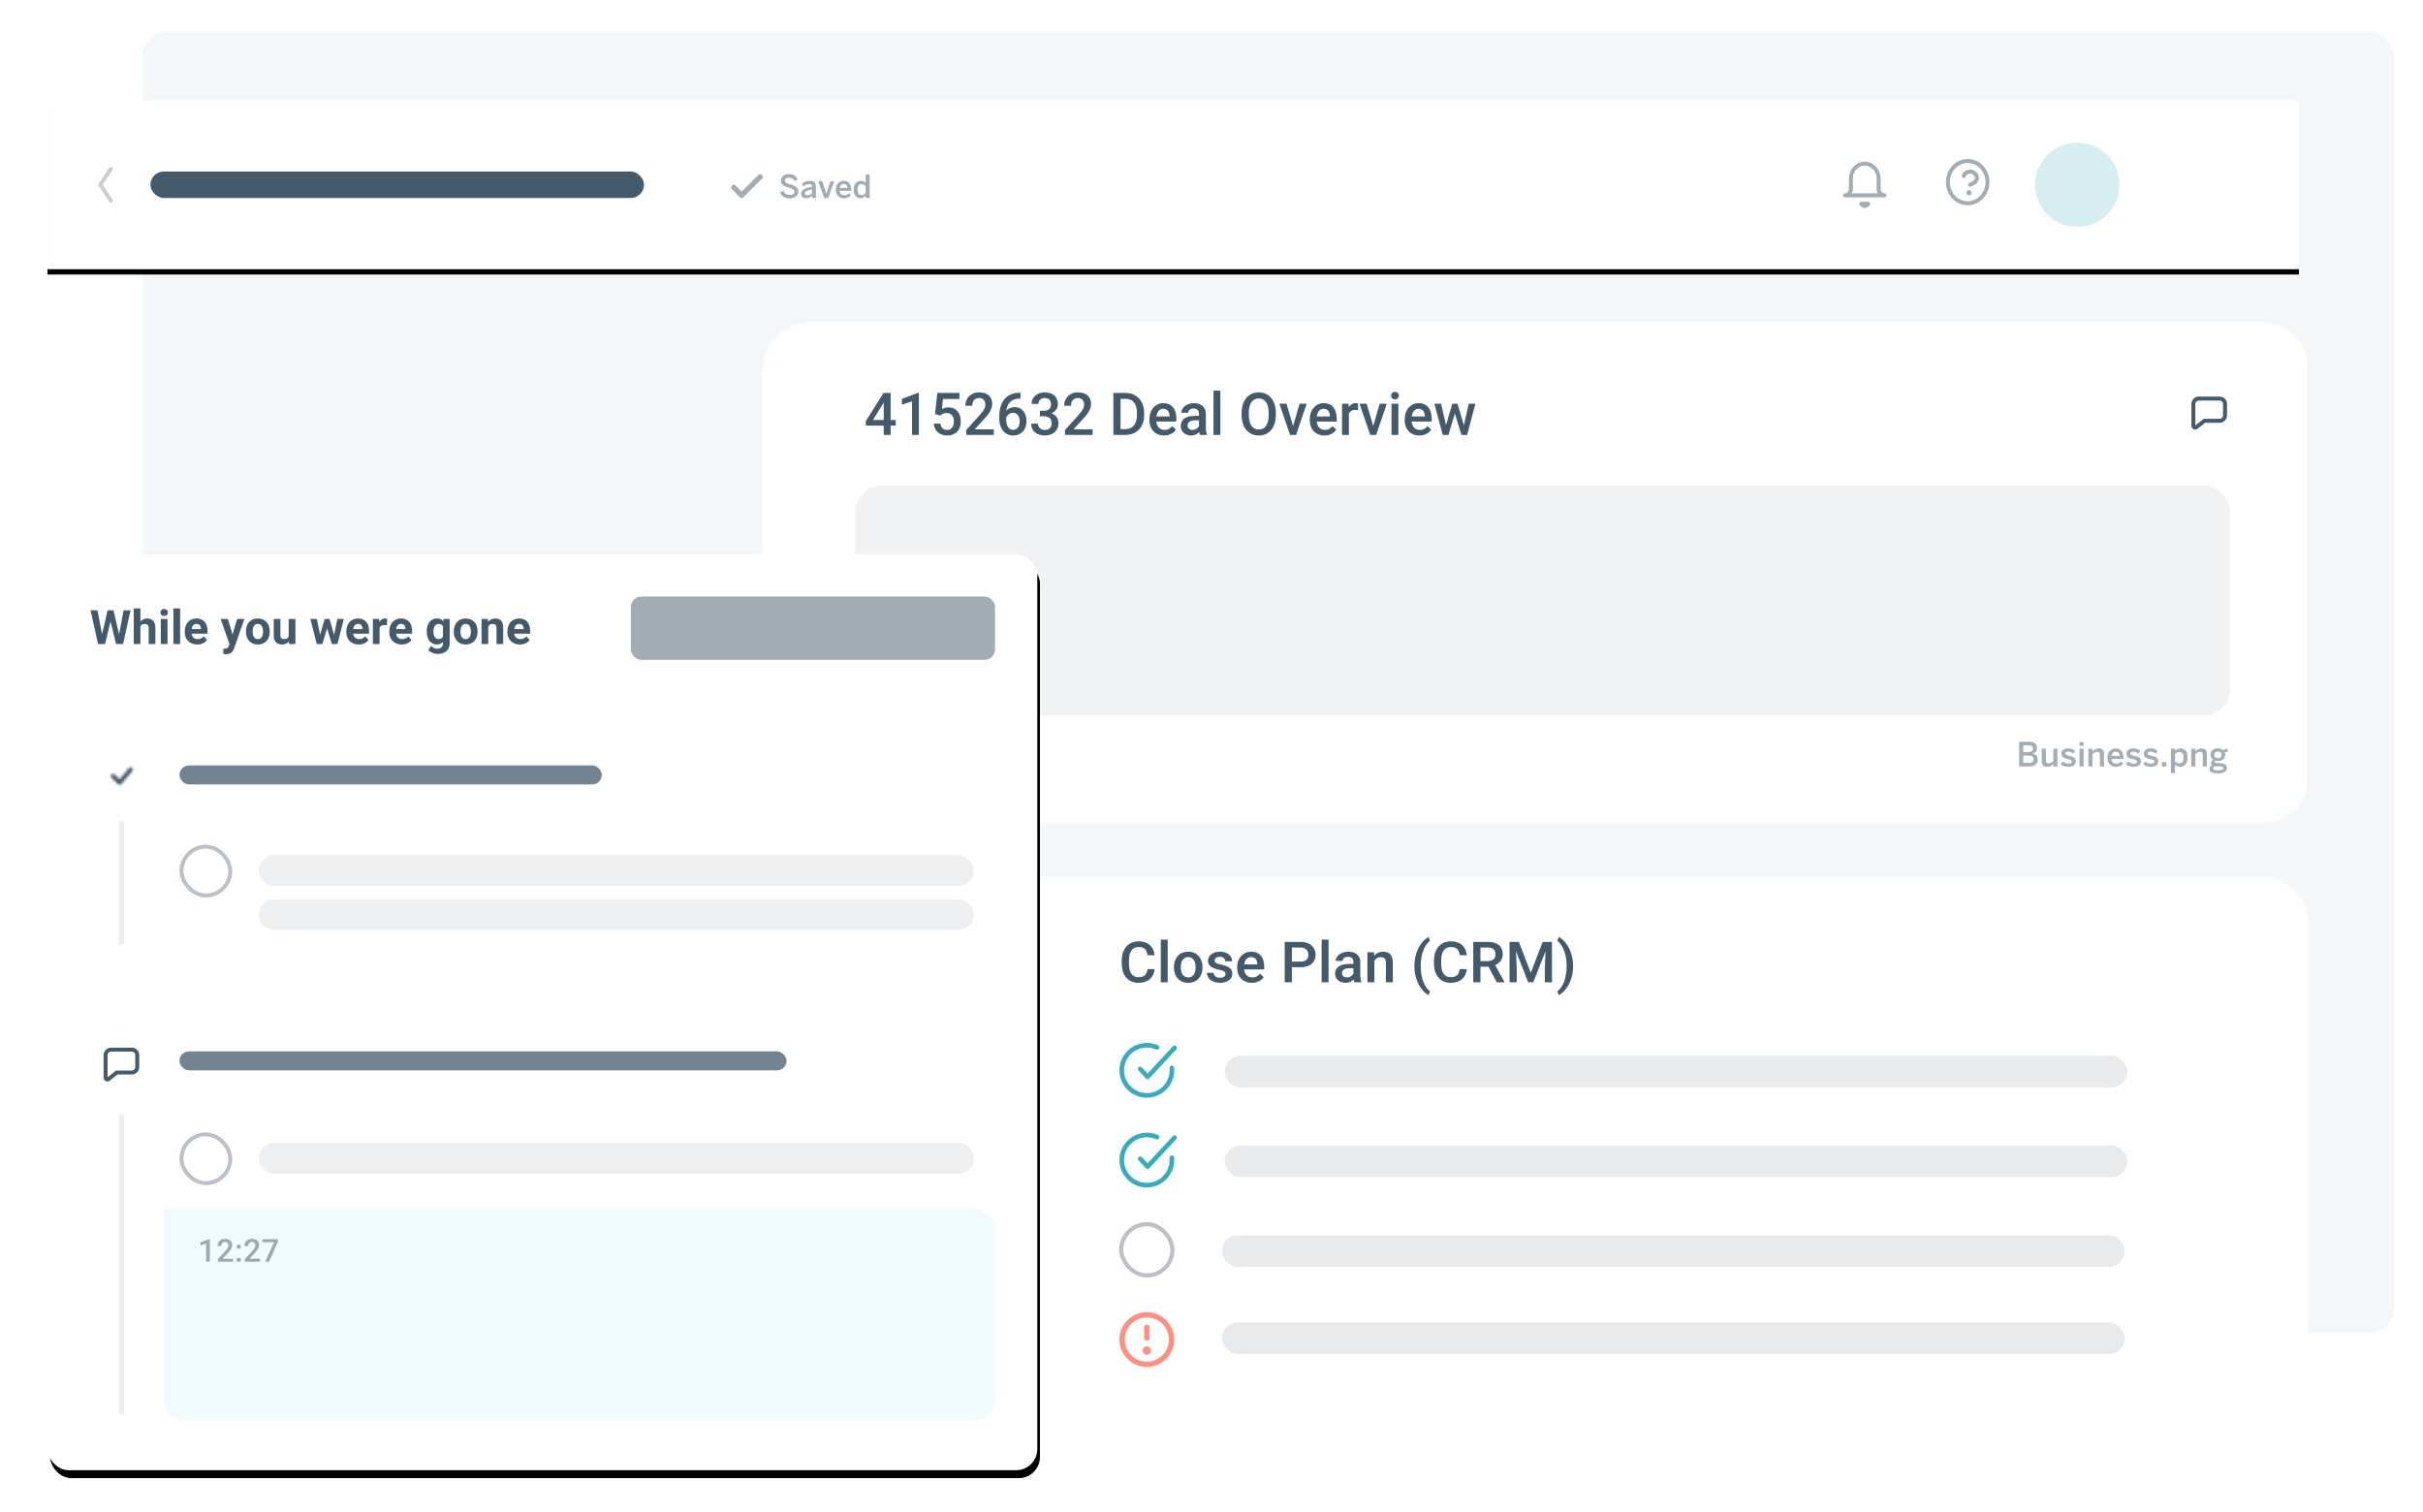 <?xml version="1.0" encoding="UTF-8"?>
<svg width="918px" height="573px" viewBox="0 0 918 573" version="1.1" xmlns="http://www.w3.org/2000/svg" xmlns:xlink="http://www.w3.org/1999/xlink">
    <!-- Generator: Sketch 49.3 (51167) - http://www.bohemiancoding.com/sketch -->
    <title>Sales Copy</title>
    <desc>Created with Sketch.</desc>
    <defs>
        <rect id="path-1" x="0" y="0" width="586.424" height="189.609" rx="18.72"></rect>
        <rect id="path-3" x="0" y="0" width="521.377" height="200.586" rx="18.72"></rect>
        <rect id="path-5" x="0" y="0" width="853" height="64"></rect>
        <filter x="-0.8%" y="-7.8%" width="101.6%" height="121.9%" filterUnits="objectBoundingBox" id="filter-6">
            <feOffset dx="0" dy="2" in="SourceAlpha" result="shadowOffsetOuter1"></feOffset>
            <feGaussianBlur stdDeviation="2" in="shadowOffsetOuter1" result="shadowBlurOuter1"></feGaussianBlur>
            <feColorMatrix values="0 0 0 0 0.09   0 0 0 0 0.192   0 0 0 0 0.271  0 0 0 0.08 0" type="matrix" in="shadowBlurOuter1"></feColorMatrix>
        </filter>
        <rect id="path-7" x="424" y="463" width="21" height="21" rx="10.5"></rect>
        <rect id="path-8" x="0" y="0" width="375" height="347" rx="8"></rect>
        <filter x="-4.9%" y="-4.8%" width="110.4%" height="111.2%" filterUnits="objectBoundingBox" id="filter-9">
            <feOffset dx="1" dy="3" in="SourceAlpha" result="shadowOffsetOuter1"></feOffset>
            <feGaussianBlur stdDeviation="6" in="shadowOffsetOuter1" result="shadowBlurOuter1"></feGaussianBlur>
            <feColorMatrix values="0 0 0 0 0.09   0 0 0 0 0.192   0 0 0 0 0.271  0 0 0 0.19 0" type="matrix" in="shadowBlurOuter1"></feColorMatrix>
        </filter>
        <rect id="path-10" x="50" y="219" width="20" height="20" rx="10"></rect>
        <path d="M5.407,7.402 C5.079,7.074 4.547,7.074 4.219,7.402 C3.89,7.73 3.89,8.262 4.219,8.59 L6.74,11.111 C7.089,11.461 7.663,11.435 7.979,11.055 L12.181,6.013 C12.478,5.656 12.43,5.126 12.074,4.829 C11.717,4.532 11.187,4.58 10.89,4.937 L7.277,9.272 L5.407,7.402 Z" id="path-11"></path>
        <rect id="path-13" x="50" y="110" width="20" height="20" rx="10"></rect>
    </defs>
    <g id="Sales-Copy" stroke="none" stroke-width="1" fill="none" fill-rule="evenodd">
        <rect id="Rectangle-6" fill-opacity="0.1" fill="#90ACC7" x="54" y="12" width="853" height="493" rx="9.36"></rect>
        <g id="Container-/-Elevation-0-/-R16" transform="translate(289, 122)">
            <mask id="mask-2" fill="white">
                <use xlink:href="#path-1"></use>
            </mask>
            <use id="Container" fill-opacity="0" fill="#FFFFFF" fill-rule="evenodd" xlink:href="#path-1"></use>
            <g id="Atom-/-Color-/-Primary-/-White" mask="url(#mask-2)" fill="#FFFFFF" fill-rule="evenodd">
                <rect id="Rectangle-3" x="0" y="0" width="585.062" height="189.696"></rect>
            </g>
        </g>
        <g id="Container-/-Elevation-0-/-R16" transform="translate(354, 332)">
            <mask id="mask-4" fill="white">
                <use xlink:href="#path-3"></use>
            </mask>
            <use id="Container" fill-opacity="0" fill="#FFFFFF" fill-rule="evenodd" xlink:href="#path-3"></use>
            <g id="Atom-/-Color-/-Primary-/-White" mask="url(#mask-4)" fill="#FFFFFF" fill-rule="evenodd">
                <rect id="Rectangle-3" x="0" y="0" width="520.166" height="200.678"></rect>
            </g>
        </g>
        <g id="Group-18" transform="translate(18, 38)">
            <g id="Rectangle">
                <use fill="black" fill-opacity="1" filter="url(#filter-6)" xlink:href="#path-5"></use>
                <use fill="#FFFFFF" fill-rule="evenodd" xlink:href="#path-5"></use>
            </g>
            <g id="Group-8" transform="translate(260, 27)">
                <path d="M17.539,7.914 L18.729,7.287 C19.248,8.318 20.064,8.834 21.178,8.834 C21.721,8.834 22.158,8.744 22.49,8.564 C22.822,8.385 22.988,8.092 22.988,7.686 C22.988,7.494 22.952,7.326 22.88,7.182 C22.808,7.037 22.691,6.904 22.531,6.783 C22.371,6.662 22.163,6.55 21.907,6.446 C21.651,6.343 21.34,6.234 20.973,6.121 C20.539,5.996 20.135,5.867 19.76,5.734 C19.385,5.602 19.057,5.438 18.775,5.242 C18.494,5.047 18.274,4.807 18.116,4.521 C17.958,4.236 17.879,3.883 17.879,3.461 C17.879,3.086 17.952,2.744 18.099,2.436 C18.245,2.127 18.452,1.862 18.72,1.642 C18.987,1.421 19.308,1.251 19.681,1.132 C20.054,1.013 20.465,0.953 20.914,0.953 C21.352,0.953 21.744,1.003 22.092,1.103 C22.439,1.202 22.75,1.34 23.023,1.516 C23.297,1.691 23.533,1.894 23.732,2.122 C23.932,2.351 24.1,2.596 24.236,2.857 L23.146,3.613 C22.881,3.168 22.56,2.841 22.183,2.632 C21.806,2.423 21.379,2.318 20.902,2.318 C20.406,2.318 20.023,2.404 19.754,2.576 C19.484,2.748 19.35,2.998 19.35,3.326 C19.35,3.537 19.39,3.714 19.47,3.856 C19.55,3.999 19.676,4.129 19.848,4.246 C20.02,4.363 20.238,4.47 20.504,4.565 C20.77,4.661 21.082,4.76 21.441,4.861 C21.855,4.982 22.247,5.115 22.616,5.26 C22.985,5.404 23.308,5.578 23.583,5.781 C23.858,5.984 24.074,6.23 24.23,6.52 C24.387,6.809 24.465,7.16 24.465,7.574 C24.465,7.934 24.389,8.271 24.236,8.588 C24.084,8.904 23.866,9.181 23.583,9.417 C23.3,9.653 22.95,9.838 22.534,9.971 C22.118,10.104 21.645,10.17 21.113,10.17 C20.234,10.17 19.489,9.962 18.878,9.546 C18.267,9.13 17.82,8.586 17.539,7.914 Z M25.508,8.465 C25.508,8.121 25.584,7.805 25.736,7.516 C25.889,7.227 26.133,6.973 26.469,6.754 C26.805,6.535 27.234,6.348 27.758,6.191 C28.281,6.035 28.914,5.912 29.656,5.822 L29.656,5.635 C29.656,5.314 29.572,5.082 29.404,4.938 C29.236,4.793 28.973,4.721 28.613,4.721 C28.164,4.721 27.762,4.811 27.406,4.99 C27.051,5.17 26.738,5.367 26.469,5.582 L25.748,4.662 C26.092,4.35 26.523,4.079 27.043,3.851 C27.563,3.622 28.154,3.508 28.818,3.508 C29.24,3.508 29.598,3.558 29.891,3.657 C30.184,3.757 30.42,3.905 30.6,4.103 C30.779,4.3 30.909,4.542 30.989,4.829 C31.069,5.116 31.109,5.443 31.109,5.811 L31.109,8.441 C31.109,8.824 31.123,9.14 31.15,9.388 C31.178,9.636 31.225,9.84 31.291,10 L29.803,10 C29.764,9.863 29.729,9.739 29.7,9.628 C29.671,9.517 29.656,9.369 29.656,9.186 C29.328,9.521 28.975,9.757 28.596,9.892 C28.217,10.026 27.787,10.094 27.307,10.094 C27.049,10.094 26.811,10.059 26.592,9.988 C26.373,9.918 26.184,9.814 26.023,9.678 C25.863,9.541 25.737,9.37 25.646,9.165 C25.554,8.96 25.508,8.727 25.508,8.465 Z M26.955,8.189 C26.955,8.443 27.035,8.635 27.195,8.764 C27.355,8.893 27.572,8.957 27.846,8.957 C28.229,8.957 28.568,8.891 28.865,8.758 C29.162,8.625 29.426,8.447 29.656,8.225 L29.656,6.818 C28.77,6.939 28.098,7.11 27.641,7.331 C27.184,7.552 26.955,7.838 26.955,8.189 Z M31.971,3.631 L33.523,3.631 L35.082,8.33 L35.105,8.33 L36.652,3.631 L38.082,3.631 L35.779,10.012 L34.279,10.012 L31.971,3.631 Z M38.656,6.818 C38.656,6.213 38.752,5.7 38.943,5.28 C39.135,4.86 39.379,4.518 39.676,4.252 C39.973,3.986 40.301,3.796 40.66,3.681 C41.02,3.565 41.363,3.508 41.691,3.508 C42.051,3.508 42.398,3.565 42.734,3.681 C43.07,3.796 43.368,3.988 43.628,4.258 C43.888,4.527 44.096,4.882 44.252,5.321 C44.408,5.761 44.486,6.305 44.486,6.953 L44.486,7.299 L40.133,7.299 C40.164,7.877 40.338,8.298 40.654,8.562 C40.971,8.825 41.365,8.957 41.838,8.957 C42.252,8.957 42.593,8.891 42.86,8.758 C43.128,8.625 43.383,8.443 43.625,8.213 L44.404,8.98 C44.068,9.348 43.683,9.632 43.247,9.833 C42.812,10.034 42.305,10.135 41.727,10.135 C41.328,10.135 40.944,10.072 40.575,9.947 C40.206,9.822 39.88,9.626 39.597,9.358 C39.313,9.091 39.086,8.747 38.914,8.327 C38.742,7.907 38.656,7.404 38.656,6.818 Z M40.156,6.197 L43.133,6.197 C43.043,5.205 42.559,4.709 41.68,4.709 C41.496,4.709 41.322,4.734 41.158,4.785 C40.994,4.836 40.842,4.922 40.701,5.043 C40.561,5.164 40.442,5.318 40.347,5.506 C40.251,5.693 40.188,5.924 40.156,6.197 Z M45.436,6.83 C45.436,6.279 45.502,5.796 45.635,5.38 C45.768,4.964 45.951,4.618 46.186,4.343 C46.42,4.067 46.705,3.859 47.041,3.719 C47.377,3.578 47.75,3.508 48.16,3.508 C48.504,3.508 48.836,3.576 49.156,3.713 C49.477,3.85 49.752,4.049 49.982,4.311 L49.982,1.117 L51.459,1.117 L51.459,8.441 C51.459,8.824 51.473,9.14 51.5,9.388 C51.527,9.636 51.578,9.84 51.652,10 L50.129,10 C50.086,9.91 50.051,9.784 50.023,9.622 C49.996,9.46 49.982,9.299 49.982,9.139 C49.752,9.408 49.477,9.635 49.156,9.818 C48.836,10.002 48.436,10.094 47.955,10.094 C47.596,10.094 47.262,10.028 46.953,9.897 C46.645,9.767 46.378,9.565 46.153,9.294 C45.929,9.022 45.753,8.683 45.626,8.274 C45.499,7.866 45.436,7.385 45.436,6.83 Z M46.912,6.865 C46.912,7.549 47.046,8.057 47.313,8.389 C47.581,8.721 47.955,8.887 48.436,8.887 C48.74,8.887 49.03,8.805 49.306,8.641 C49.581,8.477 49.807,8.289 49.982,8.078 L49.982,5.523 C49.783,5.27 49.55,5.074 49.282,4.938 C49.015,4.801 48.748,4.732 48.482,4.732 C47.924,4.732 47.522,4.91 47.278,5.266 C47.034,5.621 46.912,6.154 46.912,6.865 Z" id="Saved" fill-opacity="0.403" fill="#1B3141"></path>
                <polyline id="Shape" stroke-opacity="0.396" stroke="#1B3141" stroke-width="2" stroke-linecap="round" stroke-linejoin="round" points="10 2 3 9 0 6"></polyline>
            </g>
            <g id="Group-7" transform="translate(11, 20)">
                <rect id="Rectangle-11" x="0" y="0" width="24" height="24"></rect>
                <polyline id="Shape" stroke-opacity="0.235" stroke="#173145" stroke-width="1.5" stroke-linecap="round" stroke-linejoin="round" points="13 18 9 12 13 6"></polyline>
            </g>
            <g id="Profile" transform="translate(753, 16)" fill="#39ABBB" opacity="0.2">
                <circle id="Oval" cx="16" cy="16" r="16"></circle>
            </g>
            <rect id="Rectangle-20" fill-opacity="0.8" fill="#173145" x="39" y="27" width="187" height="10" rx="5"></rect>
            <path d="M696,36.002 L681,36.002 C682.243,36.002 683.25,34.927 683.25,33.602 L683.25,29.601 C683.25,26.508 685.601,24 688.5,24 C691.399,24 693.75,26.508 693.75,29.601 L693.75,33.602 C693.75,34.927 694.757,36.002 696,36.002 Z M689.798,39.203 C689.529,39.696 689.035,40 688.5,40 C687.965,40 687.471,39.696 687.202,39.203 L689.798,39.203 Z" id="Shape" stroke-opacity="0.4" stroke="#173145" stroke-width="1.5" stroke-linecap="round" stroke-linejoin="round"></path>
            <ellipse id="Oval" stroke-opacity="0.4" stroke="#173145" stroke-width="1.5" stroke-linecap="round" stroke-linejoin="round" cx="727.5" cy="31" rx="7.5" ry="8"></ellipse>
            <path d="M726,28.669 C726.416,27.52 727.626,26.83 728.862,27.036 C730.099,27.242 731.002,28.284 731,29.502 C731,31.167 728.427,32 728.427,32" id="Shape" stroke-opacity="0.4" stroke="#173145" stroke-width="1.5" stroke-linecap="round" stroke-linejoin="round"></path>
            <circle id="Oval-2" fill-opacity="0.4" fill="#173145" cx="728" cy="35" r="1"></circle>
        </g>
        <path d="M337.423,159.111 L339.363,159.111 L339.363,161.242 L337.423,161.242 L337.423,164.781 L334.818,164.781 L334.818,161.242 L328.075,161.242 L328,159.625 L334.732,148.874 L337.423,148.874 L337.423,159.111 Z M330.734,159.111 L334.818,159.111 L334.818,152.469 L334.625,152.818 L330.734,159.111 Z M348.143,164.781 L345.549,164.781 L345.549,152.01 L341.722,153.343 L341.722,151.103 L347.811,148.819 L348.143,148.819 L348.143,164.781 Z M354.265,156.893 L355.112,148.874 L363.495,148.874 L363.495,151.168 L357.277,151.168 L356.848,154.97 C357.098,154.825 357.432,154.683 357.851,154.544 C358.269,154.406 358.749,154.337 359.292,154.337 C360.029,154.337 360.69,154.461 361.276,154.708 C361.862,154.956 362.355,155.313 362.755,155.779 C363.155,156.245 363.463,156.808 363.677,157.467 C363.891,158.126 363.999,158.871 363.999,159.701 C363.999,160.437 363.893,161.127 363.682,161.772 C363.472,162.416 363.153,162.977 362.728,163.454 C362.303,163.931 361.769,164.308 361.126,164.585 C360.482,164.862 359.728,165 358.864,165 C358.213,165 357.591,164.903 356.998,164.71 C356.405,164.517 355.878,164.232 355.417,163.853 C354.956,163.474 354.579,163.002 354.286,162.438 C353.993,161.873 353.825,161.223 353.782,160.488 L356.301,160.488 C356.402,161.26 356.673,161.852 357.116,162.263 C357.559,162.675 358.138,162.88 358.853,162.88 C359.275,162.88 359.644,162.8 359.962,162.64 C360.28,162.48 360.545,162.256 360.756,161.968 C360.967,161.68 361.126,161.338 361.233,160.941 C361.34,160.544 361.394,160.105 361.394,159.625 C361.394,159.173 361.335,158.754 361.217,158.368 C361.099,157.982 360.924,157.649 360.691,157.369 C360.459,157.088 360.17,156.87 359.823,156.713 C359.476,156.556 359.074,156.478 358.617,156.478 C358.317,156.478 358.054,156.502 357.829,156.549 C357.604,156.597 357.406,156.664 357.234,156.751 C357.063,156.839 356.905,156.939 356.762,157.052 C356.62,157.165 356.48,157.287 356.344,157.418 L354.265,156.893 Z M376.541,164.781 L366.046,164.781 L366.046,162.957 L371.128,157.308 C371.556,156.828 371.912,156.4 372.194,156.025 C372.477,155.65 372.702,155.307 372.87,154.998 C373.038,154.688 373.155,154.399 373.223,154.129 C373.291,153.86 373.325,153.59 373.325,153.321 C373.325,152.957 373.273,152.62 373.17,152.31 C373.066,152.001 372.916,151.733 372.72,151.507 C372.523,151.281 372.282,151.105 371.996,150.977 C371.71,150.85 371.381,150.786 371.01,150.786 C370.559,150.786 370.168,150.859 369.836,151.004 C369.503,151.15 369.228,151.352 369.01,151.611 C368.792,151.869 368.628,152.179 368.517,152.54 C368.406,152.9 368.351,153.295 368.351,153.725 L365.746,153.725 C365.746,153.026 365.862,152.368 366.094,151.753 C366.327,151.137 366.668,150.6 367.118,150.141 C367.568,149.683 368.122,149.32 368.78,149.054 C369.437,148.788 370.188,148.656 371.031,148.656 C371.81,148.656 372.503,148.759 373.111,148.967 C373.718,149.174 374.231,149.468 374.649,149.846 C375.067,150.225 375.385,150.686 375.603,151.228 C375.821,151.771 375.93,152.374 375.93,153.037 C375.93,153.532 375.852,154.022 375.694,154.506 C375.537,154.99 375.319,155.473 375.04,155.954 C374.762,156.434 374.429,156.917 374.043,157.401 C373.658,157.886 373.236,158.372 372.778,158.86 L369.294,162.662 L376.541,162.662 L376.541,164.781 Z M386.618,148.798 L386.618,150.994 L386.436,150.994 C385.586,150.994 384.851,151.114 384.233,151.354 C383.615,151.594 383.097,151.922 382.679,152.337 C382.261,152.753 381.937,153.239 381.708,153.796 C381.48,154.353 381.33,154.945 381.258,155.571 C381.658,155.142 382.13,154.814 382.673,154.588 C383.216,154.362 383.813,154.249 384.464,154.249 C385.221,154.249 385.88,154.397 386.441,154.692 C387.002,154.987 387.465,155.382 387.83,155.877 C388.194,156.373 388.466,156.941 388.644,157.582 C388.823,158.223 388.912,158.885 388.912,159.57 C388.912,160.335 388.8,161.047 388.575,161.706 C388.35,162.365 388.021,162.939 387.589,163.427 C387.156,163.915 386.625,164.299 385.997,164.579 C385.368,164.86 384.653,165 383.853,165 C383.002,165 382.252,164.831 381.601,164.492 C380.951,164.153 380.402,163.696 379.956,163.121 C379.509,162.545 379.171,161.883 378.943,161.132 C378.714,160.382 378.6,159.592 378.6,158.762 L378.6,157.724 C378.6,156.937 378.659,156.17 378.776,155.424 C378.894,154.677 379.082,153.974 379.339,153.315 C379.597,152.656 379.929,152.05 380.336,151.496 C380.744,150.943 381.233,150.466 381.805,150.065 C382.377,149.664 383.036,149.353 383.783,149.131 C384.53,148.909 385.375,148.798 386.318,148.798 L386.618,148.798 Z M383.82,156.391 C383.52,156.391 383.233,156.438 382.957,156.533 C382.682,156.627 382.432,156.755 382.207,156.915 C381.982,157.075 381.785,157.265 381.617,157.483 C381.449,157.702 381.315,157.935 381.215,158.183 L381.215,159.002 C381.215,159.636 381.285,160.195 381.424,160.679 C381.564,161.163 381.751,161.566 381.987,161.886 C382.223,162.207 382.498,162.449 382.813,162.613 C383.127,162.777 383.463,162.859 383.82,162.859 C384.213,162.859 384.565,162.78 384.876,162.624 C385.187,162.467 385.452,162.247 385.67,161.963 C385.888,161.679 386.054,161.34 386.168,160.947 C386.282,160.553 386.34,160.12 386.34,159.647 C386.34,159.202 386.286,158.783 386.179,158.39 C386.072,157.997 385.913,157.653 385.702,157.358 C385.491,157.063 385.228,156.828 384.914,156.653 C384.599,156.478 384.235,156.391 383.82,156.391 Z M394.005,155.615 L395.548,155.615 C395.999,155.615 396.388,155.555 396.717,155.435 C397.046,155.315 397.321,155.149 397.542,154.938 C397.764,154.726 397.928,154.472 398.035,154.173 C398.143,153.874 398.196,153.543 398.196,153.179 C398.196,152.421 398.001,151.833 397.612,151.414 C397.222,150.995 396.627,150.786 395.827,150.786 C395.484,150.786 395.166,150.839 394.873,150.944 C394.58,151.05 394.326,151.199 394.112,151.392 C393.897,151.585 393.729,151.818 393.608,152.092 C393.486,152.365 393.426,152.672 393.426,153.015 L390.821,153.015 C390.821,152.388 390.944,151.809 391.191,151.278 C391.437,150.746 391.78,150.285 392.22,149.896 C392.659,149.506 393.184,149.202 393.796,148.983 C394.407,148.765 395.073,148.656 395.795,148.656 C396.538,148.656 397.217,148.752 397.832,148.945 C398.446,149.138 398.973,149.424 399.413,149.803 C399.852,150.181 400.194,150.653 400.437,151.218 C400.68,151.782 400.801,152.436 400.801,153.179 C400.801,153.499 400.751,153.823 400.651,154.151 C400.551,154.479 400.401,154.794 400.201,155.096 C400.001,155.398 399.751,155.682 399.45,155.948 C399.15,156.214 398.8,156.438 398.4,156.62 C398.879,156.788 399.284,157.001 399.617,157.259 C399.949,157.518 400.219,157.809 400.426,158.133 C400.633,158.457 400.785,158.805 400.882,159.177 C400.978,159.548 401.026,159.931 401.026,160.324 C401.026,161.067 400.894,161.73 400.63,162.312 C400.365,162.895 399.999,163.385 399.531,163.782 C399.063,164.179 398.509,164.481 397.869,164.689 C397.23,164.896 396.538,165 395.795,165 C395.116,165 394.467,164.905 393.849,164.716 C393.231,164.527 392.686,164.244 392.214,163.869 C391.743,163.494 391.367,163.026 391.089,162.465 C390.81,161.904 390.671,161.256 390.671,160.521 L393.276,160.521 C393.276,160.87 393.336,161.191 393.458,161.482 C393.579,161.773 393.751,162.023 393.972,162.23 C394.194,162.438 394.462,162.598 394.776,162.711 C395.091,162.824 395.441,162.88 395.827,162.88 C396.635,162.88 397.271,162.662 397.735,162.225 C398.2,161.788 398.432,161.154 398.432,160.324 C398.432,159.872 398.364,159.483 398.228,159.155 C398.093,158.827 397.9,158.556 397.649,158.341 C397.399,158.126 397.097,157.968 396.744,157.866 C396.39,157.764 395.991,157.713 395.548,157.713 L394.005,157.713 L394.005,155.615 Z M413.966,164.781 L403.471,164.781 L403.471,162.957 L408.552,157.308 C408.981,156.828 409.336,156.4 409.619,156.025 C409.901,155.65 410.126,155.307 410.294,154.998 C410.462,154.688 410.58,154.399 410.648,154.129 C410.716,153.86 410.75,153.59 410.75,153.321 C410.75,152.957 410.698,152.62 410.594,152.31 C410.491,152.001 410.34,151.733 410.144,151.507 C409.947,151.281 409.706,151.105 409.42,150.977 C409.134,150.85 408.806,150.786 408.434,150.786 C407.984,150.786 407.593,150.859 407.26,151.004 C406.928,151.15 406.653,151.352 406.435,151.611 C406.217,151.869 406.052,152.179 405.942,152.54 C405.831,152.9 405.775,153.295 405.775,153.725 L403.17,153.725 C403.17,153.026 403.287,152.368 403.519,151.753 C403.751,151.137 404.092,150.6 404.543,150.141 C404.993,149.683 405.547,149.32 406.204,149.054 C406.862,148.788 407.612,148.656 408.455,148.656 C409.235,148.656 409.928,148.759 410.535,148.967 C411.143,149.174 411.655,149.468 412.074,149.846 C412.492,150.225 412.81,150.686 413.028,151.228 C413.246,151.771 413.355,152.374 413.355,153.037 C413.355,153.532 413.276,154.022 413.119,154.506 C412.962,154.99 412.744,155.473 412.465,155.954 C412.186,156.434 411.854,156.917 411.468,157.401 C411.082,157.886 410.66,158.372 410.203,158.86 L406.719,162.662 L413.966,162.662 L413.966,164.781 Z M421.834,164.781 L421.834,148.874 L426.444,148.874 C427.488,148.874 428.44,149.052 429.301,149.409 C430.162,149.766 430.902,150.274 431.52,150.933 C432.138,151.593 432.619,152.388 432.962,153.321 C433.305,154.253 433.477,155.295 433.477,156.445 L433.477,157.232 C433.477,158.383 433.307,159.423 432.967,160.351 C432.628,161.28 432.145,162.072 431.52,162.728 C430.895,163.383 430.141,163.889 429.258,164.246 C428.376,164.603 427.395,164.781 426.315,164.781 L421.834,164.781 Z M424.547,151.103 L424.547,162.575 L426.315,162.575 C427.052,162.575 427.698,162.453 428.256,162.209 C428.813,161.965 429.276,161.613 429.644,161.154 C430.012,160.695 430.289,160.135 430.475,159.472 C430.661,158.809 430.754,158.062 430.754,157.232 L430.754,156.424 C430.754,154.697 430.386,153.379 429.649,152.469 C428.913,151.558 427.845,151.103 426.444,151.103 L424.547,151.103 Z M441.034,165 C440.177,165 439.405,164.854 438.719,164.563 C438.033,164.272 437.45,163.871 436.971,163.361 C436.493,162.851 436.124,162.247 435.867,161.548 C435.61,160.848 435.481,160.094 435.481,159.286 L435.481,158.849 C435.481,157.917 435.617,157.074 435.889,156.32 C436.16,155.566 436.532,154.925 437.004,154.397 C437.475,153.869 438.031,153.461 438.671,153.173 C439.31,152.885 439.998,152.742 440.734,152.742 C441.578,152.742 442.31,152.885 442.932,153.173 C443.554,153.461 444.068,153.863 444.476,154.38 C444.883,154.898 445.187,155.513 445.387,156.227 C445.587,156.941 445.687,157.724 445.687,158.576 L445.687,159.712 L438.108,159.712 C438.143,160.171 438.238,160.593 438.392,160.979 C438.545,161.365 438.755,161.699 439.019,161.979 C439.283,162.26 439.596,162.48 439.957,162.64 C440.318,162.8 440.727,162.88 441.184,162.88 C441.828,162.88 442.387,162.749 442.862,162.487 C443.337,162.225 443.75,161.864 444.1,161.406 L445.505,162.771 C445.319,163.055 445.088,163.33 444.813,163.596 C444.538,163.862 444.216,164.099 443.848,164.306 C443.48,164.514 443.064,164.681 442.599,164.809 C442.135,164.936 441.613,165 441.034,165 Z M440.723,154.872 C440.009,154.872 439.432,155.127 438.992,155.637 C438.553,156.147 438.272,156.857 438.151,157.767 L443.114,157.767 L443.114,157.571 C443.093,157.221 443.037,156.884 442.948,156.56 C442.859,156.236 442.721,155.948 442.535,155.697 C442.349,155.446 442.108,155.245 441.812,155.096 C441.515,154.947 441.152,154.872 440.723,154.872 Z M454.638,164.781 C454.567,164.643 454.508,164.479 454.461,164.29 C454.415,164.1 454.374,163.897 454.338,163.678 C454.167,163.86 453.975,164.031 453.765,164.192 C453.554,164.352 453.322,164.492 453.068,164.612 C452.814,164.732 452.539,164.827 452.242,164.896 C451.946,164.965 451.63,165 451.294,165 C450.715,165 450.182,164.911 449.696,164.732 C449.21,164.554 448.794,164.306 448.447,163.989 C448.101,163.673 447.829,163.299 447.633,162.87 C447.436,162.44 447.338,161.974 447.338,161.471 C447.338,160.837 447.456,160.277 447.692,159.789 C447.927,159.301 448.271,158.893 448.721,158.565 C449.171,158.237 449.723,157.988 450.377,157.817 C451.031,157.645 451.776,157.56 452.612,157.56 L454.252,157.56 L454.252,156.784 C454.252,156.172 454.084,155.682 453.749,155.315 C453.413,154.947 452.902,154.763 452.216,154.763 C451.908,154.763 451.63,154.805 451.379,154.888 C451.129,154.972 450.917,155.085 450.742,155.227 C450.566,155.369 450.431,155.539 450.334,155.735 C450.238,155.932 450.189,156.143 450.189,156.369 L447.584,156.369 C447.584,155.903 447.697,155.453 447.922,155.02 C448.147,154.586 448.467,154.2 448.882,153.862 C449.296,153.523 449.798,153.252 450.388,153.048 C450.977,152.844 451.637,152.742 452.366,152.742 C453.016,152.742 453.616,152.827 454.167,152.998 C454.717,153.17 455.192,153.424 455.592,153.763 C455.993,154.102 456.304,154.524 456.525,155.031 C456.747,155.537 456.857,156.129 456.857,156.806 L456.857,162.05 C456.857,163.114 457.004,163.962 457.297,164.596 L457.297,164.781 L454.638,164.781 Z M451.776,162.87 C452.076,162.87 452.357,162.829 452.618,162.749 C452.878,162.669 453.114,162.564 453.325,162.433 C453.536,162.301 453.72,162.15 453.877,161.979 C454.034,161.808 454.16,161.635 454.252,161.46 L454.252,159.231 L452.848,159.231 C451.883,159.231 451.158,159.403 450.672,159.745 C450.186,160.087 449.943,160.572 449.943,161.198 C449.943,161.438 449.982,161.66 450.061,161.864 C450.139,162.068 450.257,162.245 450.415,162.394 C450.572,162.544 450.763,162.66 450.988,162.744 C451.213,162.828 451.476,162.87 451.776,162.87 Z M462.357,164.781 L459.752,164.781 L459.752,148 L462.357,148 L462.357,164.781 Z M483.369,157.243 C483.369,158.452 483.213,159.535 482.902,160.493 C482.591,161.451 482.154,162.263 481.589,162.93 C481.024,163.596 480.346,164.108 479.552,164.465 C478.759,164.822 477.88,165 476.915,165 C475.957,165 475.082,164.822 474.289,164.465 C473.495,164.108 472.811,163.596 472.236,162.93 C471.66,162.263 471.214,161.451 470.896,160.493 C470.578,159.535 470.419,158.452 470.419,157.243 L470.419,156.434 C470.419,155.225 470.578,154.14 470.896,153.179 C471.214,152.217 471.657,151.401 472.225,150.731 C472.793,150.061 473.474,149.548 474.267,149.191 C475.06,148.834 475.936,148.656 476.894,148.656 C477.858,148.656 478.739,148.834 479.536,149.191 C480.333,149.548 481.016,150.061 481.584,150.731 C482.152,151.401 482.591,152.217 482.902,153.179 C483.213,154.14 483.369,155.225 483.369,156.434 L483.369,157.243 Z M480.656,156.413 C480.656,155.524 480.572,154.739 480.404,154.058 C480.237,153.377 479.992,152.807 479.67,152.348 C479.349,151.889 478.954,151.542 478.486,151.305 C478.017,151.068 477.487,150.95 476.894,150.95 C476.315,150.95 475.793,151.068 475.328,151.305 C474.864,151.542 474.469,151.889 474.144,152.348 C473.819,152.807 473.569,153.377 473.393,154.058 C473.218,154.739 473.131,155.524 473.131,156.413 L473.131,157.243 C473.131,158.132 473.218,158.918 473.393,159.603 C473.569,160.287 473.82,160.861 474.149,161.324 C474.478,161.786 474.876,162.136 475.345,162.372 C475.813,162.609 476.336,162.728 476.915,162.728 C478.116,162.728 479.039,162.261 479.686,161.329 C480.333,160.397 480.656,159.035 480.656,157.243 L480.656,156.413 Z M489.908,161.416 L492.363,152.96 L495.054,152.96 L491.034,164.781 L488.772,164.781 L484.719,152.96 L487.421,152.96 L489.908,161.416 Z M501.786,165 C500.928,165 500.157,164.854 499.47,164.563 C498.784,164.272 498.202,163.871 497.723,163.361 C497.244,162.851 496.876,162.247 496.619,161.548 C496.362,160.848 496.233,160.094 496.233,159.286 L496.233,158.849 C496.233,157.917 496.369,157.074 496.64,156.32 C496.912,155.566 497.284,154.925 497.755,154.397 C498.227,153.869 498.783,153.461 499.422,153.173 C500.062,152.885 500.75,152.742 501.486,152.742 C502.329,152.742 503.062,152.885 503.683,153.173 C504.305,153.461 504.82,153.863 505.227,154.38 C505.635,154.898 505.938,155.513 506.138,156.227 C506.339,156.941 506.439,157.724 506.439,158.576 L506.439,159.712 L498.859,159.712 C498.895,160.171 498.99,160.593 499.143,160.979 C499.297,161.365 499.506,161.699 499.771,161.979 C500.035,162.26 500.348,162.48 500.709,162.64 C501.07,162.8 501.479,162.88 501.936,162.88 C502.579,162.88 503.139,162.749 503.614,162.487 C504.089,162.225 504.502,161.864 504.852,161.406 L506.256,162.771 C506.071,163.055 505.84,163.33 505.565,163.596 C505.29,163.862 504.968,164.099 504.6,164.306 C504.232,164.514 503.816,164.681 503.351,164.809 C502.887,164.936 502.365,165 501.786,165 Z M501.475,154.872 C500.76,154.872 500.183,155.127 499.744,155.637 C499.304,156.147 499.024,156.857 498.902,157.767 L503.866,157.767 L503.866,157.571 C503.844,157.221 503.789,156.884 503.7,156.56 C503.61,156.236 503.473,155.948 503.287,155.697 C503.101,155.446 502.86,155.245 502.563,155.096 C502.267,154.947 501.904,154.872 501.475,154.872 Z M514.532,155.386 C514.361,155.356 514.188,155.335 514.012,155.32 C513.837,155.305 513.657,155.298 513.471,155.298 C512.842,155.298 512.331,155.422 511.938,155.67 C511.545,155.917 511.252,156.26 511.059,156.697 L511.059,164.781 L508.454,164.781 L508.454,152.96 L510.941,152.96 L511.005,154.282 C511.298,153.801 511.661,153.424 512.094,153.151 C512.526,152.878 513.035,152.742 513.621,152.742 C513.771,152.742 513.941,152.758 514.13,152.791 C514.32,152.824 514.457,152.858 514.543,152.895 L514.532,155.386 Z M520.268,161.416 L522.723,152.96 L525.413,152.96 L521.393,164.781 L519.131,164.781 L515.079,152.96 L517.781,152.96 L520.268,161.416 Z M529.809,164.781 L527.204,164.781 L527.204,152.96 L529.809,152.96 L529.809,164.781 Z M527.043,149.89 C527.043,149.482 527.17,149.144 527.423,148.874 C527.677,148.605 528.04,148.47 528.512,148.47 C528.983,148.47 529.348,148.605 529.605,148.874 C529.862,149.144 529.991,149.482 529.991,149.89 C529.991,150.291 529.862,150.624 529.605,150.89 C529.348,151.156 528.983,151.289 528.512,151.289 C528.04,151.289 527.677,151.156 527.423,150.89 C527.17,150.624 527.043,150.291 527.043,149.89 Z M537.752,165 C536.895,165 536.123,164.854 535.437,164.563 C534.751,164.272 534.168,163.871 533.689,163.361 C533.211,162.851 532.843,162.247 532.585,161.548 C532.328,160.848 532.199,160.094 532.199,159.286 L532.199,158.849 C532.199,157.917 532.335,157.074 532.607,156.32 C532.878,155.566 533.25,154.925 533.722,154.397 C534.193,153.869 534.749,153.461 535.389,153.173 C536.028,152.885 536.716,152.742 537.452,152.742 C538.296,152.742 539.028,152.885 539.65,153.173 C540.272,153.461 540.786,153.863 541.194,154.38 C541.601,154.898 541.905,155.513 542.105,156.227 C542.305,156.941 542.405,157.724 542.405,158.576 L542.405,159.712 L534.826,159.712 C534.862,160.171 534.956,160.593 535.11,160.979 C535.264,161.365 535.473,161.699 535.737,161.979 C536.001,162.26 536.314,162.48 536.675,162.64 C537.036,162.8 537.445,162.88 537.903,162.88 C538.546,162.88 539.105,162.749 539.58,162.487 C540.056,162.225 540.468,161.864 540.818,161.406 L542.223,162.771 C542.037,163.055 541.807,163.33 541.531,163.596 C541.256,163.862 540.935,164.099 540.567,164.306 C540.198,164.514 539.782,164.681 539.318,164.809 C538.853,164.936 538.331,165 537.752,165 Z M537.442,154.872 C536.727,154.872 536.15,155.127 535.71,155.637 C535.271,156.147 534.99,156.857 534.869,157.767 L539.832,157.767 L539.832,157.571 C539.811,157.221 539.755,156.884 539.666,156.56 C539.577,156.236 539.439,155.948 539.253,155.697 C539.067,155.446 538.826,155.245 538.53,155.096 C538.233,154.947 537.87,154.872 537.442,154.872 Z M554.615,161.121 L556.459,152.96 L559,152.96 L555.838,164.781 L553.693,164.781 L551.206,156.664 L548.762,164.781 L546.618,164.781 L543.445,152.96 L545.986,152.96 L547.862,161.034 L550.242,152.96 L552.203,152.96 L554.615,161.121 Z" id="4152632-Deal-Overvie" fill-opacity="0.802" fill="#173145"></path>
        <path d="M437.448,367.156 C437.376,367.905 437.197,368.597 436.91,369.231 C436.623,369.865 436.225,370.413 435.716,370.875 C435.206,371.337 434.584,371.698 433.849,371.957 C433.114,372.216 432.266,372.346 431.305,372.346 C430.344,372.346 429.474,372.176 428.696,371.836 C427.917,371.496 427.254,371.013 426.705,370.386 C426.157,369.759 425.735,369.001 425.441,368.112 C425.147,367.222 425,366.224 425,365.117 L425,363.878 C425,362.778 425.151,361.782 425.452,360.889 C425.753,359.996 426.183,359.234 426.743,358.604 C427.302,357.973 427.978,357.486 428.771,357.143 C429.564,356.8 430.451,356.628 431.434,356.628 C432.366,356.628 433.191,356.76 433.908,357.022 C434.626,357.285 435.233,357.649 435.732,358.115 C436.23,358.581 436.621,359.136 436.905,359.78 C437.188,360.425 437.369,361.129 437.448,361.892 L434.737,361.892 C434.679,361.409 434.581,360.975 434.441,360.589 C434.301,360.204 434.102,359.877 433.844,359.607 C433.586,359.337 433.259,359.132 432.865,358.992 C432.47,358.852 431.993,358.782 431.434,358.782 C430.817,358.782 430.277,358.896 429.815,359.124 C429.352,359.351 428.966,359.681 428.658,360.111 C428.35,360.542 428.118,361.073 427.964,361.703 C427.81,362.333 427.733,363.051 427.733,363.857 L427.733,365.117 C427.733,365.881 427.801,366.574 427.937,367.198 C428.073,367.821 428.285,368.355 428.572,368.8 C428.859,369.245 429.228,369.59 429.68,369.835 C430.132,370.08 430.673,370.202 431.305,370.202 C431.893,370.202 432.389,370.136 432.795,370.003 C433.2,369.87 433.535,369.674 433.801,369.415 C434.066,369.155 434.272,368.837 434.419,368.458 C434.566,368.08 434.672,367.646 434.737,367.156 L437.448,367.156 Z M442.408,372.136 L439.793,372.136 L439.793,355.998 L442.408,355.998 L442.408,372.136 Z M444.764,366.347 C444.764,365.52 444.888,364.755 445.135,364.051 C445.383,363.347 445.738,362.736 446.2,362.218 C446.663,361.699 447.228,361.293 447.895,360.999 C448.562,360.705 449.318,360.558 450.165,360.558 C451.018,360.558 451.782,360.705 452.456,360.999 C453.131,361.293 453.699,361.699 454.162,362.218 C454.624,362.736 454.978,363.347 455.221,364.051 C455.465,364.755 455.587,365.52 455.587,366.347 L455.587,366.567 C455.587,367.394 455.465,368.161 455.221,368.868 C454.978,369.576 454.624,370.187 454.162,370.702 C453.699,371.216 453.132,371.619 452.462,371.91 C451.791,372.2 451.033,372.346 450.186,372.346 C449.333,372.346 448.571,372.2 447.9,371.91 C447.229,371.619 446.663,371.216 446.2,370.702 C445.738,370.187 445.383,369.576 445.135,368.868 C444.888,368.161 444.764,367.394 444.764,366.567 L444.764,366.347 Z M447.378,366.567 C447.378,367.079 447.432,367.562 447.54,368.017 C447.647,368.472 447.816,368.87 448.045,369.21 C448.275,369.549 448.567,369.817 448.922,370.013 C449.277,370.209 449.699,370.308 450.186,370.308 C450.667,370.308 451.085,370.209 451.44,370.013 C451.795,369.817 452.085,369.549 452.311,369.21 C452.537,368.87 452.706,368.472 452.817,368.017 C452.928,367.562 452.984,367.079 452.984,366.567 L452.984,366.347 C452.984,365.842 452.928,365.364 452.817,364.913 C452.706,364.461 452.535,364.065 452.306,363.725 C452.076,363.386 451.784,363.114 451.429,362.911 C451.074,362.708 450.653,362.606 450.165,362.606 C449.677,362.606 449.259,362.708 448.911,362.911 C448.564,363.114 448.275,363.386 448.045,363.725 C447.816,364.065 447.647,364.461 447.54,364.913 C447.432,365.364 447.378,365.842 447.378,366.347 L447.378,366.567 Z M464.323,369.047 C464.323,368.865 464.293,368.695 464.232,368.537 C464.171,368.38 464.051,368.233 463.871,368.096 C463.692,367.959 463.439,367.832 463.113,367.713 C462.787,367.593 462.362,367.481 461.838,367.376 C461.214,367.25 460.646,367.093 460.133,366.904 C459.62,366.714 459.181,366.485 458.815,366.215 C458.449,365.946 458.164,365.629 457.96,365.265 C457.755,364.9 457.653,364.48 457.653,364.004 C457.653,363.542 457.757,363.102 457.965,362.685 C458.173,362.269 458.472,361.903 458.863,361.587 C459.254,361.272 459.728,361.022 460.283,360.836 C460.839,360.651 461.461,360.558 462.15,360.558 C462.874,360.558 463.525,360.651 464.103,360.836 C464.68,361.022 465.17,361.277 465.571,361.603 C465.973,361.929 466.28,362.312 466.491,362.754 C466.703,363.195 466.809,363.671 466.809,364.182 L464.194,364.182 C464.194,363.965 464.151,363.753 464.065,363.547 C463.979,363.34 463.85,363.156 463.678,362.995 C463.506,362.834 463.292,362.706 463.038,362.612 C462.783,362.517 462.487,362.47 462.15,362.47 C461.82,362.47 461.533,362.51 461.289,362.591 C461.045,362.671 460.843,362.776 460.681,362.906 C460.52,363.035 460.4,363.186 460.321,363.358 C460.242,363.529 460.203,363.71 460.203,363.899 C460.203,364.088 460.239,364.256 460.31,364.403 C460.382,364.55 460.509,364.683 460.692,364.802 C460.875,364.921 461.121,365.032 461.429,365.133 C461.738,365.235 462.125,365.335 462.591,365.433 C463.265,365.573 463.87,365.737 464.404,365.926 C464.938,366.116 465.39,366.347 465.76,366.62 C466.129,366.893 466.411,367.215 466.604,367.586 C466.798,367.958 466.895,368.399 466.895,368.91 C466.895,369.415 466.784,369.877 466.561,370.297 C466.339,370.717 466.021,371.08 465.609,371.384 C465.197,371.689 464.7,371.926 464.119,372.094 C463.538,372.262 462.892,372.346 462.182,372.346 C461.386,372.346 460.681,372.235 460.068,372.015 C459.455,371.794 458.94,371.505 458.524,371.148 C458.108,370.791 457.795,370.386 457.583,369.935 C457.371,369.483 457.266,369.022 457.266,368.553 L459.805,368.553 C459.826,368.903 459.909,369.197 460.052,369.436 C460.196,369.674 460.378,369.866 460.601,370.013 C460.823,370.16 461.074,370.267 461.354,370.334 C461.634,370.4 461.921,370.434 462.215,370.434 C462.903,370.434 463.427,370.306 463.785,370.05 C464.144,369.794 464.323,369.46 464.323,369.047 Z M474.297,372.346 C473.436,372.346 472.661,372.206 471.973,371.926 C471.284,371.645 470.7,371.26 470.219,370.77 C469.739,370.28 469.369,369.698 469.111,369.026 C468.853,368.353 468.724,367.628 468.724,366.851 L468.724,366.431 C468.724,365.534 468.86,364.723 469.133,363.999 C469.405,363.274 469.778,362.657 470.251,362.149 C470.725,361.642 471.282,361.249 471.924,360.973 C472.566,360.696 473.257,360.558 473.995,360.558 C474.842,360.558 475.577,360.696 476.201,360.973 C476.825,361.249 477.341,361.636 477.75,362.134 C478.159,362.631 478.464,363.223 478.665,363.909 C478.866,364.596 478.966,365.349 478.966,366.168 L478.966,367.261 L471.36,367.261 C471.395,367.702 471.49,368.108 471.645,368.479 C471.799,368.851 472.009,369.171 472.274,369.441 C472.539,369.71 472.853,369.922 473.215,370.076 C473.578,370.231 473.988,370.308 474.447,370.308 C475.093,370.308 475.654,370.181 476.131,369.929 C476.608,369.677 477.022,369.33 477.374,368.889 L478.783,370.202 C478.597,370.476 478.365,370.74 478.089,370.996 C477.813,371.251 477.49,371.479 477.121,371.679 C476.752,371.878 476.334,372.039 475.867,372.162 C475.401,372.284 474.878,372.346 474.297,372.346 Z M473.985,362.606 C473.267,362.606 472.688,362.852 472.247,363.342 C471.806,363.832 471.525,364.515 471.403,365.391 L476.384,365.391 L476.384,365.202 C476.362,364.865 476.307,364.541 476.217,364.23 C476.127,363.918 475.989,363.641 475.803,363.4 C475.616,363.158 475.374,362.965 475.077,362.822 C474.779,362.678 474.415,362.606 473.985,362.606 Z M489.456,366.452 L489.456,372.136 L486.734,372.136 L486.734,356.839 L492.727,356.839 C493.637,356.839 494.446,356.959 495.153,357.201 C495.859,357.443 496.456,357.781 496.944,358.215 C497.432,358.649 497.803,359.164 498.057,359.759 C498.312,360.355 498.439,361.003 498.439,361.703 C498.439,362.445 498.312,363.111 498.057,363.699 C497.803,364.287 497.432,364.785 496.944,365.191 C496.456,365.597 495.859,365.909 495.153,366.126 C494.446,366.343 493.637,366.452 492.727,366.452 L489.456,366.452 Z M489.456,364.319 L492.727,364.319 C493.25,364.319 493.7,364.256 494.077,364.13 C494.453,364.004 494.763,363.825 495.007,363.594 C495.251,363.363 495.429,363.088 495.54,362.769 C495.651,362.451 495.707,362.102 495.707,361.724 C495.707,361.367 495.651,361.024 495.54,360.694 C495.429,360.365 495.251,360.073 495.007,359.817 C494.763,359.561 494.453,359.358 494.077,359.208 C493.7,359.057 493.25,358.982 492.727,358.982 L489.456,358.982 L489.456,364.319 Z M503.345,372.136 L500.731,372.136 L500.731,355.998 L503.345,355.998 L503.345,372.136 Z M513.147,372.136 C513.075,372.003 513.016,371.845 512.969,371.663 C512.923,371.481 512.881,371.285 512.845,371.074 C512.673,371.25 512.481,371.414 512.27,371.568 C512.058,371.722 511.825,371.857 511.57,371.973 C511.316,372.088 511.04,372.179 510.742,372.246 C510.444,372.312 510.127,372.346 509.79,372.346 C509.209,372.346 508.675,372.26 508.187,372.088 C507.699,371.917 507.281,371.679 506.933,371.374 C506.586,371.069 506.313,370.71 506.116,370.297 C505.919,369.884 505.82,369.436 505.82,368.952 C505.82,368.343 505.938,367.804 506.175,367.334 C506.412,366.865 506.756,366.473 507.208,366.158 C507.66,365.842 508.214,365.603 508.87,365.438 C509.526,365.273 510.274,365.191 511.113,365.191 L512.759,365.191 L512.759,364.445 C512.759,363.857 512.591,363.386 512.254,363.032 C511.917,362.678 511.404,362.501 510.715,362.501 C510.407,362.501 510.127,362.542 509.876,362.622 C509.625,362.703 509.412,362.811 509.236,362.948 C509.06,363.085 508.924,363.247 508.827,363.436 C508.73,363.626 508.682,363.829 508.682,364.046 L506.067,364.046 C506.067,363.598 506.18,363.165 506.406,362.748 C506.632,362.332 506.953,361.96 507.369,361.635 C507.785,361.309 508.289,361.048 508.881,360.852 C509.473,360.656 510.134,360.558 510.866,360.558 C511.519,360.558 512.121,360.64 512.673,360.805 C513.226,360.969 513.703,361.214 514.104,361.54 C514.506,361.866 514.818,362.272 515.04,362.759 C515.263,363.246 515.374,363.815 515.374,364.466 L515.374,369.509 C515.374,370.532 515.521,371.348 515.815,371.957 L515.815,372.136 L513.147,372.136 Z M510.274,370.297 C510.575,370.297 510.857,370.259 511.119,370.181 C511.38,370.104 511.617,370.003 511.829,369.877 C512.04,369.751 512.225,369.605 512.383,369.441 C512.541,369.276 512.666,369.11 512.759,368.942 L512.759,366.798 L511.35,366.798 C510.382,366.798 509.654,366.963 509.166,367.292 C508.678,367.621 508.434,368.087 508.434,368.69 C508.434,368.921 508.474,369.134 508.553,369.33 C508.632,369.527 508.75,369.696 508.908,369.84 C509.065,369.984 509.257,370.096 509.483,370.176 C509.709,370.257 509.973,370.297 510.274,370.297 Z M520.538,360.768 L520.613,362.081 C521.022,361.598 521.513,361.223 522.087,360.957 C522.661,360.691 523.299,360.558 524.002,360.558 C524.562,360.558 525.069,360.633 525.525,360.784 C525.98,360.934 526.369,361.178 526.692,361.514 C527.015,361.85 527.264,362.288 527.44,362.827 C527.615,363.366 527.703,364.021 527.703,364.792 L527.703,372.136 L525.089,372.136 L525.089,364.771 C525.089,364.379 525.044,364.048 524.954,363.778 C524.865,363.508 524.734,363.289 524.562,363.121 C524.39,362.953 524.176,362.832 523.922,362.759 C523.667,362.685 523.375,362.649 523.045,362.649 C522.507,362.649 522.039,362.775 521.641,363.027 C521.243,363.279 520.925,363.619 520.689,364.046 L520.689,372.136 L518.074,372.136 L518.074,360.768 L520.538,360.768 Z M535.891,365.916 C535.891,364.907 535.971,363.96 536.133,363.074 C536.294,362.188 536.513,361.37 536.789,360.621 C537.065,359.871 537.383,359.19 537.741,358.577 C538.1,357.964 538.478,357.423 538.876,356.954 C539.274,356.485 539.678,356.086 540.087,355.756 C540.495,355.427 540.883,355.175 541.249,355 L541.765,356.492 C541.356,356.793 540.946,357.206 540.533,357.732 C540.121,358.257 539.746,358.905 539.409,359.675 C539.072,360.446 538.797,361.346 538.586,362.375 C538.374,363.405 538.268,364.578 538.268,365.895 L538.268,366.105 C538.268,367.422 538.374,368.595 538.586,369.625 C538.797,370.654 539.072,371.558 539.409,372.335 C539.746,373.113 540.121,373.768 540.533,374.3 C540.946,374.832 541.356,375.259 541.765,375.582 L541.249,377 C540.883,376.825 540.495,376.573 540.087,376.244 C539.678,375.914 539.274,375.513 538.876,375.041 C538.478,374.568 538.1,374.027 537.741,373.417 C537.383,372.808 537.065,372.129 536.789,371.379 C536.513,370.63 536.294,369.814 536.133,368.931 C535.971,368.049 535.891,367.1 535.891,366.084 L535.891,365.916 Z M555.741,367.156 C555.669,367.905 555.49,368.597 555.203,369.231 C554.916,369.865 554.518,370.413 554.008,370.875 C553.499,371.337 552.877,371.698 552.142,371.957 C551.407,372.216 550.559,372.346 549.597,372.346 C548.636,372.346 547.767,372.176 546.988,371.836 C546.21,371.496 545.547,371.013 544.998,370.386 C544.449,369.759 544.028,369.001 543.734,368.112 C543.44,367.222 543.293,366.224 543.293,365.117 L543.293,363.878 C543.293,362.778 543.443,361.782 543.745,360.889 C544.046,359.996 544.476,359.234 545.036,358.604 C545.595,357.973 546.271,357.486 547.064,357.143 C547.856,356.8 548.744,356.628 549.727,356.628 C550.659,356.628 551.484,356.76 552.201,357.022 C552.918,357.285 553.526,357.649 554.025,358.115 C554.523,358.581 554.914,359.136 555.197,359.78 C555.481,360.425 555.662,361.129 555.741,361.892 L553.029,361.892 C552.972,361.409 552.873,360.975 552.734,360.589 C552.594,360.204 552.395,359.877 552.136,359.607 C551.878,359.337 551.552,359.132 551.157,358.992 C550.763,358.852 550.286,358.782 549.727,358.782 C549.11,358.782 548.57,358.896 548.107,359.124 C547.645,359.351 547.259,359.681 546.951,360.111 C546.642,360.542 546.411,361.073 546.257,361.703 C546.103,362.333 546.025,363.051 546.025,363.857 L546.025,365.117 C546.025,365.881 546.094,366.574 546.23,367.198 C546.366,367.821 546.578,368.355 546.865,368.8 C547.152,369.245 547.521,369.59 547.973,369.835 C548.425,370.08 548.966,370.202 549.597,370.202 C550.186,370.202 550.682,370.136 551.087,370.003 C551.493,369.87 551.828,369.674 552.093,369.415 C552.359,369.155 552.565,368.837 552.712,368.458 C552.859,368.08 552.965,367.646 553.029,367.156 L555.741,367.156 Z M563.928,366.242 L560.894,366.242 L560.894,372.136 L558.172,372.136 L558.172,356.839 L563.681,356.839 C564.577,356.839 565.377,356.938 566.08,357.138 C566.783,357.338 567.376,357.632 567.86,358.021 C568.345,358.409 568.712,358.891 568.963,359.465 C569.214,360.039 569.34,360.705 569.34,361.461 C569.34,362.484 569.087,363.34 568.581,364.03 C568.076,364.72 567.371,365.251 566.467,365.622 L569.985,371.999 L569.985,372.136 L567.07,372.136 L563.928,366.242 Z M560.894,364.109 L563.691,364.109 C564.179,364.109 564.606,364.046 564.972,363.92 C565.337,363.794 565.642,363.619 565.886,363.394 C566.13,363.17 566.313,362.904 566.435,362.596 C566.557,362.288 566.618,361.948 566.618,361.577 C566.618,361.185 566.56,360.829 566.446,360.511 C566.331,360.192 566.155,359.919 565.918,359.691 C565.682,359.463 565.379,359.288 565.009,359.166 C564.64,359.043 564.197,358.982 563.681,358.982 L560.894,358.982 L560.894,364.109 Z M575.451,356.839 L579.969,368.564 L584.477,356.839 L587.995,356.839 L587.995,372.136 L585.284,372.136 L585.284,367.093 L585.553,360.348 L580.927,372.136 L578.98,372.136 L574.364,360.358 L574.633,367.093 L574.633,372.136 L571.922,372.136 L571.922,356.839 L575.451,356.839 Z M596,366.084 C596,367.079 595.918,368.015 595.753,368.894 C595.588,369.773 595.367,370.588 595.091,371.337 C594.815,372.087 594.492,372.769 594.123,373.386 C593.753,374.002 593.368,374.549 592.966,375.025 C592.564,375.501 592.157,375.906 591.745,376.238 C591.332,376.571 590.94,376.825 590.567,377 L590.05,375.582 C590.452,375.28 590.861,374.864 591.277,374.331 C591.693,373.799 592.069,373.142 592.407,372.362 C592.744,371.581 593.018,370.672 593.23,369.635 C593.441,368.599 593.547,367.422 593.547,366.105 L593.547,365.895 C593.547,364.578 593.436,363.4 593.213,362.36 C592.991,361.319 592.708,360.411 592.364,359.633 C592.019,358.856 591.641,358.201 591.228,357.669 C590.816,357.136 590.423,356.723 590.05,356.429 L590.567,355 C590.94,355.175 591.332,355.429 591.745,355.762 C592.157,356.094 592.564,356.499 592.966,356.975 C593.368,357.451 593.753,358 594.123,358.619 C594.492,359.239 594.815,359.924 595.091,360.673 C595.367,361.423 595.588,362.235 595.753,363.111 C595.918,363.986 596,364.921 596,365.916 L596,366.084 Z" id="Close-Plan-(CRM)" fill-opacity="0.802" fill="#173145"></path>
        <rect id="Rectangle-22" fill-opacity="0.5" fill="#E3E6E8" x="324" y="184" width="521" height="87" rx="10"></rect>
        <path d="M765,290.387 L765,281 L768.518,281 C768.98,281 769.411,281.04 769.81,281.121 C770.209,281.201 770.553,281.335 770.841,281.523 C771.13,281.711 771.356,281.953 771.519,282.248 C771.683,282.543 771.765,282.905 771.765,283.334 C771.765,283.987 771.607,284.486 771.292,284.833 C770.977,285.18 770.586,285.398 770.12,285.489 L770.12,285.52 C770.402,285.57 770.661,285.651 770.896,285.765 C771.132,285.878 771.335,286.026 771.507,286.207 C771.679,286.389 771.811,286.613 771.903,286.879 C771.995,287.146 772.041,287.456 772.041,287.811 C772.041,288.245 771.959,288.621 771.796,288.941 C771.632,289.261 771.404,289.529 771.111,289.746 C770.819,289.963 770.471,290.124 770.068,290.229 C769.664,290.334 769.223,290.387 768.745,290.387 L765,290.387 Z M766.547,289.019 L768.585,289.019 C769.256,289.019 769.742,288.908 770.043,288.687 C770.344,288.466 770.494,288.121 770.494,287.65 C770.494,287.142 770.314,286.784 769.954,286.576 C769.594,286.367 769.082,286.263 768.419,286.263 L766.547,286.263 L766.547,289.019 Z M766.547,284.92 L768.37,284.92 C768.988,284.92 769.457,284.82 769.776,284.622 C770.095,284.424 770.255,284.096 770.255,283.638 C770.255,283.184 770.108,282.864 769.816,282.678 C769.523,282.492 769.05,282.399 768.395,282.399 L766.547,282.399 L766.547,284.92 Z M773.564,288.486 L773.564,283.656 L775.123,283.656 L775.123,288.115 C775.123,288.845 775.454,289.211 776.117,289.211 C776.461,289.211 776.777,289.13 777.066,288.969 C777.354,288.808 777.642,288.595 777.928,288.331 L777.928,283.656 L779.488,283.656 L779.488,290.387 L777.928,290.387 L777.928,289.477 C777.818,289.592 777.685,289.712 777.529,289.836 C777.374,289.96 777.196,290.072 776.995,290.173 C776.795,290.275 776.569,290.356 776.317,290.418 C776.065,290.48 775.788,290.511 775.485,290.511 C774.9,290.511 774.433,290.341 774.085,290 C773.738,289.659 773.564,289.155 773.564,288.486 Z M780.715,289.458 L781.562,288.511 C781.812,288.73 782.117,288.917 782.477,289.074 C782.837,289.231 783.232,289.31 783.662,289.31 C784.079,289.31 784.406,289.251 784.641,289.133 C784.876,289.015 784.994,288.816 784.994,288.536 C784.994,288.399 784.954,288.285 784.874,288.192 C784.795,288.099 784.687,288.019 784.552,287.95 C784.417,287.882 784.259,287.826 784.079,287.78 C783.899,287.735 783.709,287.687 783.508,287.638 C783.222,287.568 782.93,287.49 782.634,287.406 C782.337,287.321 782.067,287.203 781.823,287.053 C781.58,286.902 781.38,286.704 781.225,286.458 C781.069,286.213 780.992,285.896 780.992,285.508 C780.992,285.211 781.053,284.941 781.176,284.7 C781.298,284.458 781.468,284.251 781.685,284.077 C781.902,283.904 782.162,283.769 782.465,283.672 C782.768,283.575 783.103,283.526 783.472,283.526 C784.11,283.526 784.64,283.613 785.062,283.786 C785.483,283.96 785.866,284.191 786.209,284.48 L785.473,285.489 C785.346,285.39 785.205,285.296 785.049,285.207 C784.894,285.119 784.732,285.04 784.564,284.972 C784.397,284.904 784.229,284.851 784.061,284.814 C783.893,284.777 783.734,284.759 783.582,284.759 C783.156,284.759 782.862,284.824 782.698,284.954 C782.534,285.084 782.453,285.246 782.453,285.44 C782.453,285.576 782.492,285.69 782.572,285.783 C782.652,285.876 782.756,285.957 782.885,286.025 C783.014,286.093 783.167,286.15 783.343,286.195 C783.519,286.24 783.709,286.286 783.914,286.331 C784.196,286.397 784.489,286.471 784.791,286.551 C785.094,286.632 785.366,286.746 785.608,286.895 C785.849,287.043 786.05,287.241 786.209,287.489 C786.369,287.737 786.449,288.057 786.449,288.449 C786.449,288.804 786.376,289.112 786.231,289.375 C786.086,289.637 785.885,289.852 785.629,290.022 C785.374,290.191 785.076,290.318 784.736,290.402 C784.397,290.487 784.038,290.529 783.662,290.529 C783.04,290.529 782.469,290.429 781.949,290.229 C781.429,290.029 781.018,289.772 780.715,289.458 Z M787.849,282.486 L787.849,281.13 L789.432,281.13 L789.432,282.486 L787.849,282.486 Z M787.861,290.387 L787.861,283.656 L789.42,283.656 L789.42,290.387 L787.861,290.387 Z M791.225,290.387 L791.225,283.656 L792.772,283.656 L792.772,284.734 C792.899,284.589 793.042,284.445 793.202,284.3 C793.361,284.156 793.541,284.027 793.742,283.913 C793.942,283.8 794.16,283.707 794.396,283.635 C794.631,283.562 794.886,283.526 795.16,283.526 C795.774,283.526 796.257,283.687 796.609,284.009 C796.961,284.331 797.137,284.825 797.137,285.489 L797.137,290.387 L795.59,290.387 L795.59,285.935 C795.59,285.563 795.51,285.285 795.35,285.099 C795.191,284.913 794.935,284.82 794.583,284.82 C794.239,284.82 793.923,284.899 793.634,285.056 C793.346,285.213 793.058,285.425 792.772,285.693 L792.772,290.387 L791.225,290.387 Z M798.42,287.025 C798.42,286.385 798.52,285.843 798.72,285.399 C798.921,284.956 799.177,284.593 799.488,284.313 C799.799,284.032 800.142,283.831 800.519,283.709 C800.896,283.587 801.256,283.526 801.599,283.526 C801.976,283.526 802.34,283.587 802.692,283.709 C803.044,283.831 803.356,284.034 803.628,284.319 C803.9,284.604 804.118,284.978 804.282,285.443 C804.446,285.907 804.528,286.482 804.528,287.167 L804.528,287.533 L799.967,287.533 C799.999,288.143 800.181,288.588 800.513,288.867 C800.844,289.146 801.258,289.285 801.753,289.285 C802.187,289.285 802.544,289.215 802.824,289.074 C803.104,288.934 803.371,288.742 803.625,288.498 L804.442,289.31 C804.09,289.698 803.686,289.998 803.229,290.211 C802.773,290.423 802.242,290.529 801.636,290.529 C801.219,290.529 800.817,290.463 800.43,290.331 C800.043,290.199 799.702,289.992 799.405,289.709 C799.108,289.426 798.87,289.063 798.69,288.619 C798.51,288.175 798.42,287.644 798.42,287.025 Z M799.991,286.368 L803.11,286.368 C803.015,285.32 802.508,284.796 801.587,284.796 C801.395,284.796 801.213,284.822 801.041,284.876 C800.869,284.93 800.709,285.021 800.562,285.149 C800.415,285.277 800.291,285.44 800.191,285.638 C800.09,285.836 800.024,286.079 799.991,286.368 Z M805.381,289.458 L806.228,288.511 C806.478,288.73 806.783,288.917 807.143,289.074 C807.503,289.231 807.898,289.31 808.328,289.31 C808.745,289.31 809.071,289.251 809.307,289.133 C809.542,289.015 809.66,288.816 809.66,288.536 C809.66,288.399 809.62,288.285 809.54,288.192 C809.46,288.099 809.353,288.019 809.218,287.95 C809.083,287.882 808.925,287.826 808.745,287.78 C808.565,287.735 808.375,287.687 808.174,287.638 C807.888,287.568 807.596,287.49 807.299,287.406 C807.003,287.321 806.732,287.203 806.489,287.053 C806.245,286.902 806.046,286.704 805.89,286.458 C805.735,286.213 805.657,285.896 805.657,285.508 C805.657,285.211 805.719,284.941 805.841,284.7 C805.964,284.458 806.134,284.251 806.351,284.077 C806.568,283.904 806.828,283.769 807.13,283.672 C807.433,283.575 807.769,283.526 808.137,283.526 C808.776,283.526 809.306,283.613 809.727,283.786 C810.149,283.96 810.531,284.191 810.875,284.48 L810.138,285.489 C810.012,285.39 809.87,285.296 809.715,285.207 C809.559,285.119 809.398,285.04 809.23,284.972 C809.062,284.904 808.894,284.851 808.727,284.814 C808.559,284.777 808.399,284.759 808.248,284.759 C807.822,284.759 807.527,284.824 807.364,284.954 C807.2,285.084 807.118,285.246 807.118,285.44 C807.118,285.576 807.158,285.69 807.238,285.783 C807.318,285.876 807.422,285.957 807.551,286.025 C807.68,286.093 807.832,286.15 808.008,286.195 C808.184,286.24 808.375,286.286 808.579,286.331 C808.862,286.397 809.154,286.471 809.457,286.551 C809.76,286.632 810.032,286.746 810.274,286.895 C810.515,287.043 810.716,287.241 810.875,287.489 C811.035,287.737 811.115,288.057 811.115,288.449 C811.115,288.804 811.042,289.112 810.897,289.375 C810.751,289.637 810.551,289.852 810.295,290.022 C810.039,290.191 809.741,290.318 809.402,290.402 C809.062,290.487 808.704,290.529 808.328,290.529 C807.705,290.529 807.135,290.429 806.615,290.229 C806.095,290.029 805.684,289.772 805.381,289.458 Z M811.956,289.458 L812.803,288.511 C813.052,288.73 813.357,288.917 813.717,289.074 C814.078,289.231 814.472,289.31 814.902,289.31 C815.32,289.31 815.646,289.251 815.881,289.133 C816.117,289.015 816.234,288.816 816.234,288.536 C816.234,288.399 816.194,288.285 816.115,288.192 C816.035,288.099 815.927,288.019 815.792,287.95 C815.657,287.882 815.5,287.826 815.32,287.78 C815.14,287.735 814.949,287.687 814.749,287.638 C814.462,287.568 814.171,287.49 813.874,287.406 C813.577,287.321 813.307,287.203 813.064,287.053 C812.82,286.902 812.621,286.704 812.465,286.458 C812.31,286.213 812.232,285.896 812.232,285.508 C812.232,285.211 812.293,284.941 812.416,284.7 C812.539,284.458 812.709,284.251 812.925,284.077 C813.142,283.904 813.402,283.769 813.705,283.672 C814.008,283.575 814.344,283.526 814.712,283.526 C815.35,283.526 815.88,283.613 816.302,283.786 C816.723,283.96 817.106,284.191 817.45,284.48 L816.713,285.489 C816.586,285.39 816.445,285.296 816.29,285.207 C816.134,285.119 815.972,285.04 815.805,284.972 C815.637,284.904 815.469,284.851 815.301,284.814 C815.133,284.777 814.974,284.759 814.822,284.759 C814.397,284.759 814.102,284.824 813.938,284.954 C813.775,285.084 813.693,285.246 813.693,285.44 C813.693,285.576 813.733,285.69 813.813,285.783 C813.892,285.876 813.997,285.957 814.126,286.025 C814.255,286.093 814.407,286.15 814.583,286.195 C814.759,286.24 814.949,286.286 815.154,286.331 C815.436,286.397 815.729,286.471 816.032,286.551 C816.335,286.632 816.607,286.746 816.848,286.895 C817.09,287.043 817.29,287.241 817.45,287.489 C817.609,287.737 817.689,288.057 817.689,288.449 C817.689,288.804 817.617,289.112 817.471,289.375 C817.326,289.637 817.125,289.852 816.87,290.022 C816.614,290.191 816.316,290.318 815.976,290.402 C815.637,290.487 815.279,290.529 814.902,290.529 C814.28,290.529 813.709,290.429 813.189,290.229 C812.67,290.029 812.258,289.772 811.956,289.458 Z M819.034,290.387 L819.034,288.74 L820.771,288.74 L820.771,290.387 L819.034,290.387 Z M822.502,292.926 L822.502,283.656 L824.049,283.656 L824.049,284.542 C824.266,284.269 824.548,284.032 824.896,283.83 C825.244,283.627 825.67,283.526 826.173,283.526 C826.549,283.526 826.899,283.599 827.223,283.743 C827.546,283.888 827.825,284.105 828.061,284.396 C828.296,284.687 828.48,285.051 828.613,285.486 C828.746,285.922 828.813,286.43 828.813,287.012 C828.813,287.599 828.744,288.108 828.607,288.542 C828.47,288.975 828.278,289.336 828.03,289.625 C827.782,289.914 827.483,290.13 827.131,290.272 C826.779,290.415 826.39,290.486 825.964,290.486 C825.6,290.486 825.251,290.415 824.918,290.272 C824.584,290.13 824.295,289.918 824.049,289.638 L824.049,292.926 L822.502,292.926 Z M824.049,288.412 C824.258,288.68 824.503,288.886 824.786,289.031 C825.068,289.175 825.346,289.248 825.62,289.248 C826.21,289.248 826.632,289.066 826.888,288.703 C827.144,288.34 827.272,287.78 827.272,287.025 C827.272,286.306 827.131,285.766 826.848,285.402 C826.566,285.039 826.173,284.858 825.67,284.858 C825.354,284.858 825.052,284.944 824.761,285.118 C824.47,285.291 824.233,285.487 824.049,285.706 L824.049,288.412 Z M830.194,290.387 L830.194,283.656 L831.741,283.656 L831.741,284.734 C831.868,284.589 832.011,284.445 832.171,284.3 C832.33,284.156 832.51,284.027 832.711,283.913 C832.911,283.8 833.129,283.707 833.365,283.635 C833.6,283.562 833.855,283.526 834.129,283.526 C834.743,283.526 835.226,283.687 835.578,284.009 C835.93,284.331 836.106,284.825 836.106,285.489 L836.106,290.387 L834.559,290.387 L834.559,285.935 C834.559,285.563 834.479,285.285 834.319,285.099 C834.16,284.913 833.904,284.82 833.552,284.82 C833.208,284.82 832.892,284.899 832.603,285.056 C832.315,285.213 832.027,285.425 831.741,285.693 L831.741,290.387 L830.194,290.387 Z M837.063,291.353 C837.063,291.014 837.159,290.727 837.352,290.489 C837.544,290.252 837.812,290.065 838.156,289.929 C837.812,289.751 837.64,289.477 837.64,289.105 C837.64,288.853 837.728,288.623 837.904,288.415 C838.08,288.206 838.293,288.026 838.543,287.873 C838.199,287.654 837.937,287.381 837.757,287.053 C837.577,286.724 837.487,286.352 837.487,285.935 C837.487,285.588 837.552,285.269 837.683,284.978 C837.814,284.687 837.998,284.433 838.236,284.217 C838.473,284 838.766,283.831 839.114,283.709 C839.461,283.587 839.854,283.526 840.292,283.526 C840.755,283.526 841.155,283.594 841.492,283.731 C841.83,283.867 842.113,284.036 842.343,284.238 C842.559,284.069 842.821,283.923 843.128,283.799 C843.435,283.675 843.726,283.601 844,283.576 L844,284.845 C843.849,284.845 843.671,284.858 843.466,284.882 C843.261,284.907 843.051,284.955 842.834,285.025 C842.993,285.277 843.073,285.58 843.073,285.935 C843.073,286.29 843.01,286.613 842.883,286.904 C842.756,287.195 842.573,287.447 842.333,287.659 C842.094,287.872 841.802,288.037 841.459,288.155 C841.115,288.272 840.726,288.331 840.292,288.331 C840.1,288.331 839.938,288.319 839.807,288.294 C839.676,288.269 839.527,288.236 839.359,288.195 C839.261,288.253 839.18,288.316 839.117,288.384 C839.053,288.452 839.021,288.531 839.021,288.622 C839.021,288.759 839.076,288.854 839.184,288.91 C839.293,288.966 839.494,289.006 839.789,289.031 L840.974,289.105 C841.465,289.138 841.884,289.197 842.232,289.282 C842.58,289.366 842.865,289.483 843.088,289.632 C843.311,289.78 843.473,289.962 843.573,290.176 C843.674,290.391 843.724,290.647 843.724,290.944 C843.724,291.291 843.64,291.593 843.472,291.851 C843.304,292.109 843.07,292.323 842.769,292.492 C842.468,292.662 842.106,292.788 841.683,292.873 C841.259,292.958 840.791,293 840.28,293 C839.703,293 839.211,292.96 838.804,292.879 C838.396,292.799 838.065,292.686 837.809,292.542 C837.553,292.397 837.365,292.224 837.244,292.022 C837.124,291.819 837.063,291.596 837.063,291.353 Z M838.481,291.087 C838.481,291.38 838.651,291.584 838.991,291.7 C839.33,291.815 839.84,291.873 840.519,291.873 C841.088,291.873 841.536,291.803 841.864,291.663 C842.191,291.522 842.355,291.33 842.355,291.087 C842.355,290.967 842.329,290.865 842.278,290.78 C842.227,290.696 842.139,290.623 842.014,290.563 C841.889,290.504 841.715,290.457 841.492,290.424 C841.269,290.391 840.99,290.362 840.654,290.337 L839.5,290.263 C839.365,290.263 839.23,290.249 839.095,290.22 C838.878,290.323 838.722,290.451 838.625,290.604 C838.529,290.756 838.481,290.917 838.481,291.087 Z M838.948,285.985 C838.948,286.401 839.07,286.717 839.313,286.932 C839.557,287.147 839.891,287.254 840.317,287.254 C840.746,287.254 841.078,287.147 841.311,286.932 C841.544,286.717 841.661,286.401 841.661,285.985 C841.661,285.563 841.547,285.243 841.317,285.022 C841.088,284.801 840.751,284.69 840.304,284.69 C839.879,284.69 839.546,284.803 839.307,285.028 C839.067,285.253 838.948,285.572 838.948,285.985 Z" id="Business.png" fill="#A3ADB5"></path>
        <path d="M832.083,161.857 C831.647,162.196 831,161.894 831,161.352 L831,152.941 C831,151.961 831.982,151 833,151 L841,151 C842.064,151 843,151.926 843,152.941 L843,157.47 C843,158.505 842.066,159.411 841,159.411 L835.234,159.411 L832.083,161.857 Z" id="Combined-Shape" stroke-opacity="0.8" stroke="#173145" stroke-width="1.5" fill-rule="nonzero"></path>
        <rect id="Rectangle-13-Copy" fill-opacity="0.1" fill="#173145" x="464" y="434" width="342" height="12" rx="6"></rect>
        <path d="M444,438.622 L444,439.505 C443.998,443.712 441.228,447.417 437.194,448.609 C433.159,449.802 428.82,448.199 426.53,444.67 C424.241,441.141 424.545,436.526 427.278,433.328 C430.012,430.13 434.524,429.111 438.367,430.823" id="Shape" stroke="#39ABBB" stroke-width="1.755" stroke-linecap="round" stroke-linejoin="round"></path>
        <polyline id="Shape" stroke="#39ABBB" stroke-width="1.755" stroke-linecap="round" stroke-linejoin="round" points="445 431 434.786 442 432 439"></polyline>
        <rect id="Rectangle-13" fill-opacity="0.1" fill="#173145" x="464" y="400" width="342" height="12" rx="6"></rect>
        <path d="M444,404.622 L444,405.505 C443.998,409.712 441.228,413.417 437.194,414.609 C433.159,415.802 428.82,414.199 426.53,410.67 C424.241,407.141 424.545,402.526 427.278,399.328 C430.012,396.13 434.524,395.111 438.367,396.823" id="Shape" stroke="#39ABBB" stroke-width="1.755" stroke-linecap="round" stroke-linejoin="round"></path>
        <polyline id="Shape" stroke="#39ABBB" stroke-width="1.755" stroke-linecap="round" stroke-linejoin="round" points="445 397 434.786 408 432 405"></polyline>
        <g id="Container-Copy-3">
            <use fill-opacity="0.8" fill="#FFFFFF" fill-rule="evenodd" xlink:href="#path-7"></use>
            <rect stroke-opacity="0.3" stroke="#1B3141" stroke-width="1.58" x="424.79" y="463.79" width="19.42" height="19.42" rx="9.71"></rect>
        </g>
        <rect id="Rectangle-8-Copy-3" fill-opacity="0.1" fill="#173145" x="463" y="468" width="342" height="12" rx="6"></rect>
        <rect id="Rectangle-8-Copy-4" fill-opacity="0.1" fill="#173145" x="463" y="501" width="342" height="12" rx="6"></rect>
        <g id="Group-17" transform="translate(18, 210)">
            <g id="Rectangle-3">
                <use fill="black" fill-opacity="1" filter="url(#filter-9)" xlink:href="#path-8"></use>
                <use fill="#FFFFFF" fill-rule="evenodd" xlink:href="#path-8"></use>
            </g>
            <rect id="Rectangle-2-Copy-4" fill-opacity="0.4" fill="#173145" x="221" y="16" width="138" height="24" rx="4"></rect>
            <path d="M28,213 L28,325.004" id="Line-3-Copy-6" stroke-opacity="0.08" stroke="#173145" stroke-width="2" stroke-linecap="round"></path>
            <path d="M23.083,198.854 C22.647,199.203 22,198.892 22,198.333 L22,189.667 C22,188.657 22.982,187.667 24,187.667 L32,187.667 C33.064,187.667 34,188.62 34,189.667 L34,194.333 C34,195.4 33.066,196.333 32,196.333 L26.234,196.333 L23.083,198.854 Z" id="Combined-Shape" stroke-opacity="0.8" stroke="#173145" stroke-width="1.5" fill-rule="nonzero"></path>
            <rect id="Rectangle-8-Copy-8" fill-opacity="0.6" fill="#173145" x="50" y="80" width="160" height="7.185" rx="3.592"></rect>
            <rect id="Rectangle-8-Copy-17" fill-opacity="0.6" fill="#173145" x="50" y="188.315" width="230" height="7.185" rx="3.592"></rect>
            <rect id="Rectangle-8-Copy-10" fill="#EDEFF0" x="80" y="114" width="271" height="11.676" rx="5.838"></rect>
            <rect id="Rectangle-8-Copy-16" fill="#EDEFF0" x="80" y="223" width="271" height="11.676" rx="5.838"></rect>
            <rect id="Rectangle-8-Copy-13" fill="#EDEFF0" x="80" y="130.662" width="271" height="11.676" rx="5.838"></rect>
            <path d="M44,248 L351,248 C355.418,248 359,251.582 359,256 L359,320 C359,324.418 355.418,328 351,328 L52,328 C47.582,328 44,324.418 44,320 L44,248 Z" id="Container" fill-opacity="0.078" fill="#46C0DE"></path>
            <path d="M61.494,268 L60.076,268 L60.076,261.15 L57.984,261.865 L57.984,260.664 L61.312,259.439 L61.494,259.439 L61.494,268 Z M70.295,268 L64.559,268 L64.559,267.021 L67.336,263.992 C67.571,263.734 67.765,263.505 67.919,263.304 C68.074,263.103 68.197,262.919 68.288,262.753 C68.38,262.587 68.445,262.432 68.482,262.287 C68.519,262.143 68.537,261.998 68.537,261.854 C68.537,261.658 68.509,261.478 68.453,261.312 C68.396,261.146 68.314,261.002 68.206,260.881 C68.099,260.76 67.967,260.665 67.811,260.597 C67.655,260.528 67.475,260.494 67.272,260.494 C67.026,260.494 66.812,260.533 66.63,260.611 C66.449,260.689 66.298,260.798 66.179,260.937 C66.06,261.075 65.97,261.241 65.91,261.435 C65.849,261.628 65.819,261.84 65.819,262.07 L64.395,262.07 C64.395,261.695 64.458,261.343 64.585,261.013 C64.712,260.683 64.899,260.395 65.145,260.148 C65.391,259.902 65.694,259.708 66.053,259.565 C66.413,259.423 66.823,259.352 67.284,259.352 C67.709,259.352 68.088,259.407 68.42,259.519 C68.752,259.63 69.033,259.787 69.261,259.99 C69.49,260.193 69.663,260.44 69.783,260.731 C69.902,261.022 69.961,261.346 69.961,261.701 C69.961,261.967 69.918,262.229 69.832,262.489 C69.746,262.749 69.627,263.008 69.475,263.266 C69.323,263.523 69.141,263.782 68.93,264.042 C68.719,264.302 68.489,264.562 68.239,264.824 L66.334,266.863 L70.295,266.863 L70.295,268 Z M71.602,267.291 C71.602,267.064 71.675,266.876 71.819,266.726 C71.964,266.575 72.167,266.5 72.429,266.5 C72.694,266.5 72.899,266.575 73.044,266.726 C73.188,266.876 73.261,267.064 73.261,267.291 C73.261,267.514 73.188,267.698 73.044,267.845 C72.899,267.991 72.694,268.064 72.429,268.064 C72.3,268.064 72.183,268.045 72.08,268.006 C71.976,267.967 71.889,267.912 71.819,267.842 C71.749,267.771 71.695,267.689 71.658,267.596 C71.621,267.502 71.602,267.4 71.602,267.291 Z M71.602,262.316 C71.602,262.09 71.675,261.901 71.819,261.751 C71.964,261.601 72.167,261.525 72.429,261.525 C72.694,261.525 72.899,261.601 73.044,261.751 C73.188,261.901 73.261,262.09 73.261,262.316 C73.261,262.539 73.188,262.724 73.044,262.87 C72.899,263.017 72.694,263.09 72.429,263.09 C72.3,263.09 72.183,263.07 72.08,263.031 C71.976,262.992 71.889,262.938 71.819,262.867 C71.749,262.797 71.695,262.715 71.658,262.621 C71.621,262.527 71.602,262.426 71.602,262.316 Z M80.497,268 L74.761,268 L74.761,267.021 L77.538,263.992 C77.773,263.734 77.967,263.505 78.121,263.304 C78.276,263.103 78.399,262.919 78.49,262.753 C78.582,262.587 78.647,262.432 78.684,262.287 C78.721,262.143 78.739,261.998 78.739,261.854 C78.739,261.658 78.711,261.478 78.654,261.312 C78.598,261.146 78.516,261.002 78.408,260.881 C78.301,260.76 78.169,260.665 78.013,260.597 C77.857,260.528 77.677,260.494 77.474,260.494 C77.228,260.494 77.014,260.533 76.832,260.611 C76.651,260.689 76.5,260.798 76.381,260.937 C76.262,261.075 76.172,261.241 76.112,261.435 C76.051,261.628 76.021,261.84 76.021,262.07 L74.597,262.07 C74.597,261.695 74.66,261.343 74.787,261.013 C74.914,260.683 75.101,260.395 75.347,260.148 C75.593,259.902 75.896,259.708 76.255,259.565 C76.614,259.423 77.025,259.352 77.486,259.352 C77.911,259.352 78.29,259.407 78.622,259.519 C78.954,259.63 79.235,259.787 79.463,259.99 C79.692,260.193 79.865,260.44 79.985,260.731 C80.104,261.022 80.163,261.346 80.163,261.701 C80.163,261.967 80.12,262.229 80.034,262.489 C79.948,262.749 79.829,263.008 79.677,263.266 C79.525,263.523 79.343,263.782 79.132,264.042 C78.921,264.302 78.691,264.562 78.441,264.824 L76.536,266.863 L80.497,266.863 L80.497,268 Z M87.359,260.26 L83.949,268 L82.455,268 L85.859,260.611 L81.447,260.611 L81.447,259.469 L87.359,259.469 L87.359,260.26 Z" id="12:27" fill-opacity="0.4" fill="#173145"></path>
            <g id="Container-Copy-3">
                <use fill-opacity="0.8" fill="#FFFFFF" fill-rule="evenodd" xlink:href="#path-10"></use>
                <rect stroke-opacity="0.3" stroke="#1B3141" stroke-width="1.5" x="50.75" y="219.75" width="18.5" height="18.5" rx="9.25"></rect>
            </g>
            <path d="M27.109,30.309 L28.832,21.203 L31.46,21.203 L28.621,34 L25.967,34 L23.884,25.439 L21.801,34 L19.146,34 L16.308,21.203 L18.936,21.203 L20.667,30.291 L22.776,21.203 L25.009,21.203 L27.109,30.309 Z M35.195,25.527 C35.512,25.146 35.882,24.849 36.307,24.635 C36.732,24.421 37.208,24.314 37.735,24.314 C38.204,24.314 38.632,24.38 39.019,24.512 C39.405,24.644 39.736,24.858 40.012,25.154 C40.287,25.45 40.5,25.832 40.649,26.301 C40.798,26.77 40.873,27.338 40.873,28.006 L40.873,34 L38.333,34 L38.333,27.988 C38.333,27.684 38.299,27.429 38.232,27.224 C38.165,27.019 38.066,26.853 37.938,26.727 C37.809,26.601 37.649,26.512 37.458,26.459 C37.268,26.406 37.053,26.38 36.812,26.38 C36.414,26.38 36.083,26.458 35.819,26.613 C35.556,26.768 35.348,26.978 35.195,27.241 L35.195,34 L32.655,34 L32.655,20.5 L35.195,20.5 L35.195,25.527 Z M45.47,34 L42.921,34 L42.921,24.49 L45.47,24.49 L45.47,34 Z M42.771,22.029 C42.771,21.648 42.899,21.335 43.154,21.089 C43.409,20.843 43.756,20.72 44.195,20.72 C44.412,20.72 44.608,20.752 44.784,20.816 C44.96,20.881 45.109,20.972 45.232,21.089 C45.355,21.206 45.451,21.345 45.518,21.506 C45.585,21.667 45.619,21.842 45.619,22.029 C45.619,22.223 45.585,22.4 45.518,22.561 C45.451,22.722 45.355,22.861 45.232,22.979 C45.109,23.096 44.96,23.187 44.784,23.251 C44.608,23.315 44.412,23.348 44.195,23.348 C43.979,23.348 43.782,23.315 43.606,23.251 C43.431,23.187 43.281,23.096 43.158,22.979 C43.035,22.861 42.94,22.722 42.873,22.561 C42.805,22.4 42.771,22.223 42.771,22.029 Z M50.242,34 L47.693,34 L47.693,20.5 L50.242,20.5 L50.242,34 Z M56.711,34.176 C55.973,34.176 55.312,34.056 54.729,33.815 C54.146,33.575 53.651,33.247 53.244,32.831 C52.836,32.415 52.526,31.927 52.312,31.368 C52.098,30.808 51.991,30.209 51.991,29.57 L51.991,29.228 C51.991,28.507 52.095,27.846 52.303,27.246 C52.511,26.645 52.807,26.128 53.191,25.694 C53.575,25.261 54.041,24.922 54.588,24.679 C55.136,24.436 55.75,24.314 56.43,24.314 C57.115,24.314 57.719,24.427 58.24,24.653 C58.762,24.878 59.2,25.195 59.554,25.602 C59.909,26.009 60.175,26.5 60.354,27.074 C60.533,27.648 60.622,28.287 60.622,28.99 L60.622,30.071 L54.566,30.071 C54.607,30.382 54.691,30.663 54.817,30.915 C54.943,31.167 55.104,31.382 55.3,31.561 C55.497,31.74 55.727,31.879 55.99,31.979 C56.254,32.078 56.55,32.128 56.878,32.128 C57.341,32.128 57.769,32.042 58.161,31.869 C58.554,31.696 58.891,31.428 59.172,31.064 L60.42,32.462 C60.268,32.679 60.077,32.89 59.849,33.095 C59.62,33.3 59.351,33.483 59.04,33.644 C58.729,33.805 58.379,33.934 57.99,34.031 C57.6,34.127 57.174,34.176 56.711,34.176 Z M56.421,26.371 C56.146,26.371 55.904,26.419 55.696,26.516 C55.488,26.613 55.309,26.748 55.16,26.92 C55.01,27.093 54.889,27.3 54.795,27.54 C54.701,27.78 54.634,28.047 54.593,28.34 L58.126,28.34 L58.126,28.138 C58.12,27.886 58.083,27.651 58.016,27.435 C57.949,27.218 57.846,27.03 57.708,26.872 C57.571,26.714 57.395,26.591 57.181,26.503 C56.967,26.415 56.714,26.371 56.421,26.371 Z M70.097,30.405 L71.854,24.49 L74.579,24.49 L70.773,35.424 C70.686,35.664 70.573,35.925 70.435,36.206 C70.297,36.487 70.111,36.75 69.877,36.993 C69.643,37.236 69.353,37.438 69.007,37.599 C68.661,37.76 68.236,37.841 67.732,37.841 C67.615,37.841 67.51,37.836 67.416,37.828 C67.322,37.819 67.231,37.809 67.144,37.797 C67.056,37.785 66.969,37.769 66.884,37.749 C66.799,37.728 66.707,37.703 66.607,37.674 L66.607,35.749 C66.672,35.749 66.738,35.75 66.805,35.753 C66.873,35.756 66.936,35.758 66.994,35.758 C67.246,35.758 67.461,35.739 67.64,35.701 C67.819,35.663 67.973,35.601 68.102,35.516 C68.23,35.431 68.339,35.324 68.427,35.195 C68.515,35.066 68.591,34.914 68.655,34.738 L68.928,34.026 L65.597,24.49 L68.33,24.49 L70.097,30.405 Z M75.186,29.157 C75.186,28.466 75.285,27.824 75.484,27.232 C75.684,26.641 75.974,26.129 76.354,25.699 C76.735,25.268 77.206,24.93 77.765,24.684 C78.325,24.437 78.962,24.314 79.677,24.314 C80.397,24.314 81.039,24.437 81.602,24.684 C82.164,24.93 82.637,25.268 83.021,25.699 C83.405,26.129 83.696,26.641 83.896,27.232 C84.095,27.824 84.194,28.466 84.194,29.157 L84.194,29.342 C84.194,30.039 84.095,30.682 83.896,31.271 C83.696,31.86 83.405,32.37 83.021,32.8 C82.637,33.231 82.167,33.568 81.61,33.811 C81.054,34.054 80.415,34.176 79.694,34.176 C78.974,34.176 78.333,34.054 77.774,33.811 C77.214,33.568 76.743,33.231 76.359,32.8 C75.975,32.37 75.684,31.86 75.484,31.271 C75.285,30.682 75.186,30.039 75.186,29.342 L75.186,29.157 Z M77.726,29.342 C77.726,29.729 77.761,30.092 77.831,30.432 C77.901,30.771 78.014,31.066 78.169,31.315 C78.325,31.564 78.527,31.762 78.776,31.908 C79.025,32.055 79.331,32.128 79.694,32.128 C80.046,32.128 80.346,32.055 80.595,31.908 C80.844,31.762 81.048,31.564 81.206,31.315 C81.364,31.066 81.479,30.771 81.549,30.432 C81.619,30.092 81.654,29.729 81.654,29.342 L81.654,29.157 C81.654,28.782 81.619,28.426 81.549,28.089 C81.479,27.752 81.364,27.457 81.206,27.202 C81.048,26.947 80.843,26.745 80.591,26.595 C80.339,26.446 80.034,26.371 79.677,26.371 C79.325,26.371 79.025,26.446 78.776,26.595 C78.527,26.745 78.325,26.947 78.169,27.202 C78.014,27.457 77.901,27.752 77.831,28.089 C77.761,28.426 77.726,28.782 77.726,29.157 L77.726,29.342 Z M91.454,33.033 C91.155,33.396 90.792,33.678 90.364,33.877 C89.937,34.076 89.433,34.176 88.853,34.176 C88.384,34.176 87.956,34.11 87.569,33.978 C87.183,33.846 86.85,33.638 86.572,33.354 C86.293,33.07 86.078,32.704 85.926,32.255 C85.773,31.807 85.697,31.27 85.697,30.643 L85.697,24.49 L88.237,24.49 L88.237,30.66 C88.237,30.924 88.271,31.149 88.338,31.337 C88.406,31.524 88.5,31.675 88.62,31.79 C88.74,31.904 88.882,31.987 89.046,32.04 C89.21,32.093 89.392,32.119 89.591,32.119 C90.048,32.119 90.42,32.04 90.707,31.882 C90.994,31.724 91.214,31.504 91.366,31.223 L91.366,24.49 L93.915,24.49 L93.915,34 L91.524,34 L91.454,33.033 Z M108.584,30.546 L109.832,24.49 L112.284,24.49 L109.858,34 L107.731,34 L105.93,28.015 L104.128,34 L102.01,34 L99.584,24.49 L102.036,24.49 L103.275,30.537 L105.016,24.49 L106.853,24.49 L108.584,30.546 Z M117.918,34.176 C117.18,34.176 116.519,34.056 115.936,33.815 C115.353,33.575 114.858,33.247 114.451,32.831 C114.043,32.415 113.733,31.927 113.519,31.368 C113.305,30.808 113.198,30.209 113.198,29.57 L113.198,29.228 C113.198,28.507 113.302,27.846 113.51,27.246 C113.718,26.645 114.014,26.128 114.398,25.694 C114.782,25.261 115.248,24.922 115.795,24.679 C116.343,24.436 116.957,24.314 117.637,24.314 C118.322,24.314 118.926,24.427 119.447,24.653 C119.969,24.878 120.407,25.195 120.761,25.602 C121.116,26.009 121.382,26.5 121.561,27.074 C121.74,27.648 121.829,28.287 121.829,28.99 L121.829,30.071 L115.773,30.071 C115.814,30.382 115.898,30.663 116.024,30.915 C116.15,31.167 116.311,31.382 116.507,31.561 C116.704,31.74 116.934,31.879 117.197,31.979 C117.461,32.078 117.757,32.128 118.085,32.128 C118.548,32.128 118.976,32.042 119.368,31.869 C119.761,31.696 120.098,31.428 120.379,31.064 L121.627,32.462 C121.475,32.679 121.284,32.89 121.056,33.095 C120.827,33.3 120.558,33.483 120.247,33.644 C119.937,33.805 119.586,33.934 119.197,34.031 C118.807,34.127 118.381,34.176 117.918,34.176 Z M117.628,26.371 C117.353,26.371 117.111,26.419 116.903,26.516 C116.695,26.613 116.516,26.748 116.367,26.92 C116.217,27.093 116.096,27.3 116.002,27.54 C115.908,27.78 115.841,28.047 115.8,28.34 L119.333,28.34 L119.333,28.138 C119.327,27.886 119.291,27.651 119.223,27.435 C119.156,27.218 119.053,27.03 118.916,26.872 C118.778,26.714 118.602,26.591 118.388,26.503 C118.174,26.415 117.921,26.371 117.628,26.371 Z M128.614,26.872 C128.485,26.854 128.334,26.838 128.162,26.824 C127.989,26.809 127.835,26.802 127.7,26.802 C127.202,26.802 126.799,26.885 126.492,27.052 C126.184,27.219 125.957,27.461 125.811,27.777 L125.811,34 L123.271,34 L123.271,24.49 L125.67,24.49 L125.74,25.624 C125.98,25.214 126.276,24.893 126.628,24.662 C126.979,24.43 127.39,24.314 127.858,24.314 C127.993,24.314 128.135,24.326 128.285,24.35 C128.434,24.373 128.556,24.399 128.649,24.429 L128.614,26.872 Z M134.213,34.176 C133.475,34.176 132.814,34.056 132.231,33.815 C131.648,33.575 131.153,33.247 130.746,32.831 C130.338,32.415 130.028,31.927 129.814,31.368 C129.6,30.808 129.493,30.209 129.493,29.57 L129.493,29.228 C129.493,28.507 129.597,27.846 129.805,27.246 C130.013,26.645 130.309,26.128 130.693,25.694 C131.077,25.261 131.542,24.922 132.09,24.679 C132.638,24.436 133.252,24.314 133.932,24.314 C134.617,24.314 135.221,24.427 135.742,24.653 C136.264,24.878 136.702,25.195 137.056,25.602 C137.411,26.009 137.677,26.5 137.856,27.074 C138.035,27.648 138.124,28.287 138.124,28.99 L138.124,30.071 L132.068,30.071 C132.109,30.382 132.193,30.663 132.319,30.915 C132.445,31.167 132.606,31.382 132.802,31.561 C132.999,31.74 133.229,31.879 133.492,31.979 C133.756,32.078 134.052,32.128 134.38,32.128 C134.843,32.128 135.271,32.042 135.663,31.869 C136.056,31.696 136.393,31.428 136.674,31.064 L137.922,32.462 C137.77,32.679 137.579,32.89 137.351,33.095 C137.122,33.3 136.853,33.483 136.542,33.644 C136.231,33.805 135.881,33.934 135.492,34.031 C135.102,34.127 134.676,34.176 134.213,34.176 Z M133.923,26.371 C133.647,26.371 133.406,26.419 133.198,26.516 C132.99,26.613 132.811,26.748 132.662,26.92 C132.512,27.093 132.391,27.3 132.297,27.54 C132.203,27.78 132.136,28.047 132.095,28.34 L135.628,28.34 L135.628,28.138 C135.622,27.886 135.585,27.651 135.518,27.435 C135.451,27.218 135.348,27.03 135.21,26.872 C135.073,26.714 134.897,26.591 134.683,26.503 C134.469,26.415 134.216,26.371 133.923,26.371 Z M143.679,29.175 C143.679,28.454 143.768,27.795 143.947,27.197 C144.125,26.6 144.38,26.087 144.711,25.659 C145.042,25.231 145.445,24.9 145.92,24.666 C146.395,24.432 146.931,24.314 147.528,24.314 C148.085,24.314 148.561,24.408 148.957,24.596 C149.352,24.783 149.687,25.047 149.963,25.387 L150.068,24.49 L152.371,24.49 L152.371,33.675 C152.371,34.325 152.26,34.902 152.037,35.406 C151.814,35.91 151.502,36.336 151.101,36.685 C150.7,37.034 150.219,37.297 149.66,37.476 C149.1,37.655 148.48,37.744 147.801,37.744 C147.508,37.744 147.197,37.715 146.869,37.656 C146.541,37.598 146.217,37.507 145.898,37.384 C145.579,37.261 145.275,37.105 144.988,36.918 C144.701,36.73 144.458,36.508 144.259,36.25 L145.384,34.703 C145.683,35.037 146.024,35.298 146.408,35.485 C146.792,35.673 147.218,35.767 147.687,35.767 C148.36,35.767 148.885,35.586 149.26,35.226 C149.635,34.866 149.822,34.354 149.822,33.692 L149.822,33.183 C149.541,33.499 149.21,33.744 148.829,33.917 C148.448,34.089 148.009,34.176 147.511,34.176 C146.919,34.176 146.387,34.054 145.916,33.811 C145.444,33.568 145.042,33.232 144.711,32.805 C144.38,32.377 144.125,31.869 143.947,31.28 C143.768,30.691 143.679,30.051 143.679,29.359 L143.679,29.175 Z M146.219,29.359 C146.219,29.746 146.257,30.106 146.333,30.44 C146.409,30.774 146.528,31.066 146.689,31.315 C146.85,31.564 147.052,31.76 147.295,31.904 C147.539,32.047 147.827,32.119 148.161,32.119 C148.565,32.119 148.904,32.043 149.176,31.891 C149.449,31.738 149.664,31.524 149.822,31.249 L149.822,27.25 C149.658,26.969 149.443,26.753 149.176,26.604 C148.91,26.455 148.577,26.38 148.179,26.38 C147.845,26.38 147.556,26.452 147.313,26.595 C147.07,26.739 146.866,26.937 146.702,27.188 C146.538,27.44 146.417,27.736 146.337,28.076 C146.258,28.416 146.219,28.782 146.219,29.175 L146.219,29.359 Z M153.927,29.157 C153.927,28.466 154.026,27.824 154.226,27.232 C154.425,26.641 154.715,26.129 155.096,25.699 C155.477,25.268 155.947,24.93 156.506,24.684 C157.066,24.437 157.703,24.314 158.418,24.314 C159.139,24.314 159.78,24.437 160.343,24.684 C160.905,24.93 161.378,25.268 161.762,25.699 C162.146,26.129 162.437,26.641 162.637,27.232 C162.836,27.824 162.936,28.466 162.936,29.157 L162.936,29.342 C162.936,30.039 162.836,30.682 162.637,31.271 C162.437,31.86 162.146,32.37 161.762,32.8 C161.378,33.231 160.908,33.568 160.352,33.811 C159.795,34.054 159.156,34.176 158.436,34.176 C157.715,34.176 157.075,34.054 156.515,33.811 C155.956,33.568 155.484,33.231 155.1,32.8 C154.716,32.37 154.425,31.86 154.226,31.271 C154.026,30.682 153.927,30.039 153.927,29.342 L153.927,29.157 Z M156.467,29.342 C156.467,29.729 156.502,30.092 156.572,30.432 C156.643,30.771 156.755,31.066 156.911,31.315 C157.066,31.564 157.268,31.762 157.517,31.908 C157.766,32.055 158.072,32.128 158.436,32.128 C158.787,32.128 159.087,32.055 159.336,31.908 C159.585,31.762 159.789,31.564 159.947,31.315 C160.105,31.066 160.22,30.771 160.29,30.432 C160.36,30.092 160.396,29.729 160.396,29.342 L160.396,29.157 C160.396,28.782 160.36,28.426 160.29,28.089 C160.22,27.752 160.105,27.457 159.947,27.202 C159.789,26.947 159.584,26.745 159.332,26.595 C159.08,26.446 158.775,26.371 158.418,26.371 C158.066,26.371 157.766,26.446 157.517,26.595 C157.268,26.745 157.066,26.947 156.911,27.202 C156.755,27.457 156.643,27.752 156.572,28.089 C156.502,28.426 156.467,28.782 156.467,29.157 L156.467,29.342 Z M166.838,24.49 L166.917,25.589 C167.245,25.179 167.641,24.864 168.104,24.644 C168.566,24.424 169.082,24.314 169.65,24.314 C170.102,24.314 170.512,24.377 170.881,24.503 C171.25,24.629 171.566,24.836 171.83,25.123 C172.094,25.41 172.297,25.785 172.441,26.248 C172.584,26.711 172.656,27.279 172.656,27.953 L172.656,34 L170.116,34 L170.116,27.936 C170.116,27.631 170.083,27.379 170.015,27.18 C169.948,26.98 169.85,26.822 169.721,26.705 C169.592,26.588 169.434,26.504 169.246,26.455 C169.059,26.405 168.842,26.38 168.596,26.38 C168.221,26.38 167.9,26.462 167.633,26.626 C167.367,26.79 167.151,27.013 166.987,27.294 L166.987,34 L164.447,34 L164.447,24.49 L166.838,24.49 Z M178.958,34.176 C178.22,34.176 177.559,34.056 176.976,33.815 C176.393,33.575 175.898,33.247 175.491,32.831 C175.083,32.415 174.773,31.927 174.559,31.368 C174.345,30.808 174.238,30.209 174.238,29.57 L174.238,29.228 C174.238,28.507 174.342,27.846 174.55,27.246 C174.758,26.645 175.054,26.128 175.438,25.694 C175.822,25.261 176.288,24.922 176.835,24.679 C177.383,24.436 177.997,24.314 178.677,24.314 C179.362,24.314 179.966,24.427 180.487,24.653 C181.009,24.878 181.447,25.195 181.801,25.602 C182.156,26.009 182.422,26.5 182.601,27.074 C182.78,27.648 182.869,28.287 182.869,28.99 L182.869,30.071 L176.813,30.071 C176.854,30.382 176.938,30.663 177.064,30.915 C177.19,31.167 177.351,31.382 177.547,31.561 C177.744,31.74 177.974,31.879 178.237,31.979 C178.501,32.078 178.797,32.128 179.125,32.128 C179.588,32.128 180.016,32.042 180.408,31.869 C180.801,31.696 181.138,31.428 181.419,31.064 L182.667,32.462 C182.515,32.679 182.324,32.89 182.096,33.095 C181.867,33.3 181.598,33.483 181.287,33.644 C180.977,33.805 180.626,33.934 180.237,34.031 C179.847,34.127 179.421,34.176 178.958,34.176 Z M178.668,26.371 C178.393,26.371 178.151,26.419 177.943,26.516 C177.735,26.613 177.556,26.748 177.407,26.92 C177.257,27.093 177.136,27.3 177.042,27.54 C176.948,27.78 176.881,28.047 176.84,28.34 L180.373,28.34 L180.373,28.138 C180.367,27.886 180.331,27.651 180.263,27.435 C180.196,27.218 180.093,27.03 179.956,26.872 C179.818,26.714 179.642,26.591 179.428,26.503 C179.214,26.415 178.961,26.371 178.668,26.371 Z" id="While-you-were-gone" fill-opacity="0.802" fill="#173145"></path>
            <path d="M28,102 L28,147.011" id="Line-3" stroke-opacity="0.08" stroke="#173145" stroke-width="2" stroke-linecap="round"></path>
            <g id="Group-22" transform="translate(16, 72)">
                <rect id="Rectangle-6" x="0" y="0" width="24" height="24"></rect>
                <g id="Atom-/-Icon-/-task-completed" transform="translate(4, 4)">
                    <mask id="mask-12" fill="white">
                        <use xlink:href="#path-11"></use>
                    </mask>
                    <use id="task-completed" fill-opacity="0" fill="#FFFFFF" fill-rule="evenodd" xlink:href="#path-11"></use>
                    <g id="Atom-/-Color-/-Shades-/-Grey-80" mask="url(#mask-12)" fill="#173145" fill-opacity="0.8" fill-rule="evenodd">
                        <rect id="Rectangle-3" x="0" y="0" width="15.958" height="15.958"></rect>
                    </g>
                </g>
            </g>
            <g id="Container-Copy-3">
                <use fill-opacity="0.8" fill="#FFFFFF" fill-rule="evenodd" xlink:href="#path-13"></use>
                <rect stroke-opacity="0.3" stroke="#1B3141" stroke-width="1.5" x="50.75" y="110.75" width="18.5" height="18.5" rx="9.25"></rect>
            </g>
        </g>
        <g id="error" transform="translate(422, 495)">
            <rect id="bounds" x="0" y="0" width="25" height="25"></rect>
            <circle id="Oval" stroke="#FF8F80" stroke-width="2" stroke-linecap="round" stroke-linejoin="round" cx="12.5" cy="12.5" r="9.375"></circle>
            <path d="M12.5,11.979 L12.5,7.812" id="Line-Copy" stroke="#FF8F80" stroke-width="2" stroke-linecap="round" stroke-linejoin="round"></path>
            <circle id="Oval" fill="#FF8F80" cx="12.5" cy="16.667" r="1.562"></circle>
        </g>
    </g>
</svg>
